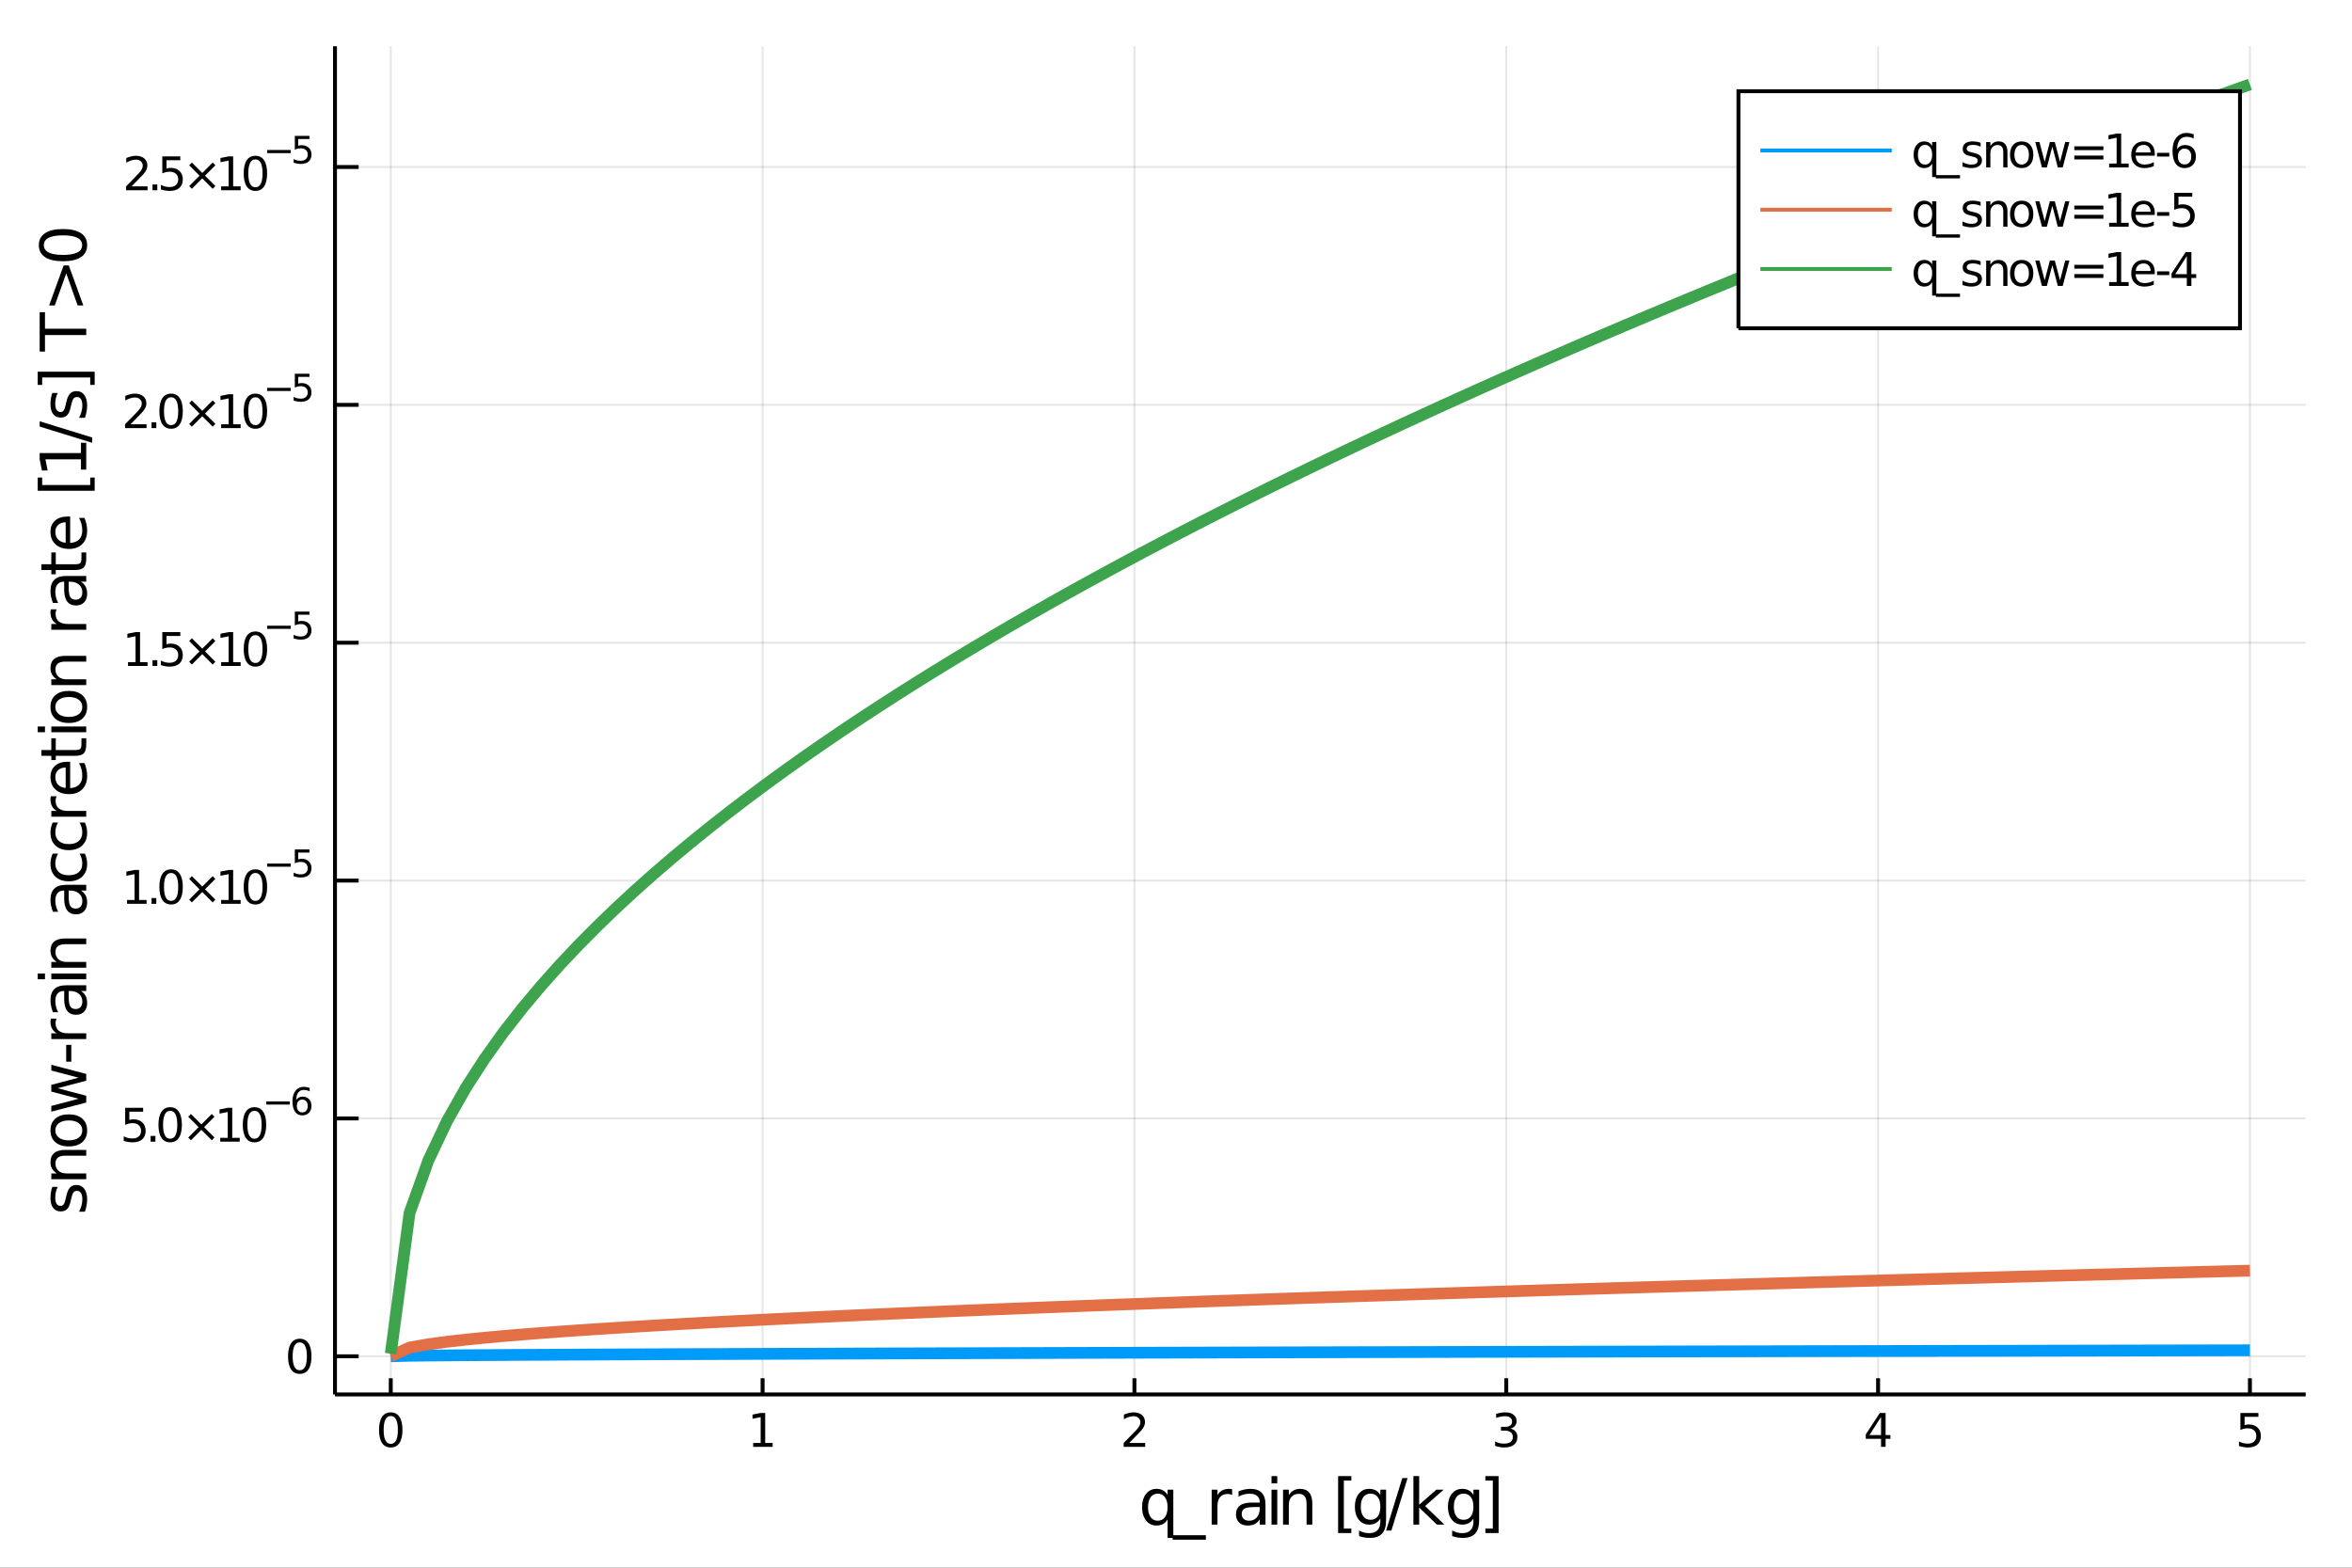 <?xml version="1.0" encoding="utf-8"?>
<svg xmlns="http://www.w3.org/2000/svg" xmlns:xlink="http://www.w3.org/1999/xlink" width="600" height="400" viewBox="0 0 2400 1600">
<rect x="0" y="0" width="2400" height="1600" fill="#333333" stroke="none"/>
<defs>
  <clipPath id="clip810">
    <rect x="0" y="0" width="2400" height="1600"/>
  </clipPath>
</defs>
<path clip-path="url(#clip810)" d="
M0 1600 L2400 1600 L2400 0 L0 0  Z
  " fill="#ffffff" fill-rule="evenodd" fill-opacity="1"/>
<defs>
  <clipPath id="clip811">
    <rect x="480" y="0" width="1681" height="1600"/>
  </clipPath>
</defs>
<path clip-path="url(#clip810)" d="
M341.822 1423.18 L2352.76 1423.18 L2352.76 47.244 L341.822 47.244  Z
  " fill="#ffffff" fill-rule="evenodd" fill-opacity="1"/>
<defs>
  <clipPath id="clip812">
    <rect x="341" y="47" width="2012" height="1377"/>
  </clipPath>
</defs>
<polyline clip-path="url(#clip812)" style="stroke:#000000; stroke-width:2; stroke-opacity:0.1; fill:none" points="
  398.731,1423.18 398.731,47.244 
  "/>
<polyline clip-path="url(#clip812)" style="stroke:#000000; stroke-width:2; stroke-opacity:0.1; fill:none" points="
  778.153,1423.18 778.153,47.244 
  "/>
<polyline clip-path="url(#clip812)" style="stroke:#000000; stroke-width:2; stroke-opacity:0.1; fill:none" points="
  1157.58,1423.18 1157.58,47.244 
  "/>
<polyline clip-path="url(#clip812)" style="stroke:#000000; stroke-width:2; stroke-opacity:0.1; fill:none" points="
  1537,1423.18 1537,47.244 
  "/>
<polyline clip-path="url(#clip812)" style="stroke:#000000; stroke-width:2; stroke-opacity:0.1; fill:none" points="
  1916.42,1423.18 1916.42,47.244 
  "/>
<polyline clip-path="url(#clip812)" style="stroke:#000000; stroke-width:2; stroke-opacity:0.1; fill:none" points="
  2295.84,1423.18 2295.84,47.244 
  "/>
<polyline clip-path="url(#clip812)" style="stroke:#000000; stroke-width:2; stroke-opacity:0.1; fill:none" points="
  341.822,1384.25 2352.76,1384.25 
  "/>
<polyline clip-path="url(#clip812)" style="stroke:#000000; stroke-width:2; stroke-opacity:0.1; fill:none" points="
  341.822,1141.49 2352.76,1141.49 
  "/>
<polyline clip-path="url(#clip812)" style="stroke:#000000; stroke-width:2; stroke-opacity:0.1; fill:none" points="
  341.822,898.726 2352.76,898.726 
  "/>
<polyline clip-path="url(#clip812)" style="stroke:#000000; stroke-width:2; stroke-opacity:0.1; fill:none" points="
  341.822,655.964 2352.76,655.964 
  "/>
<polyline clip-path="url(#clip812)" style="stroke:#000000; stroke-width:2; stroke-opacity:0.1; fill:none" points="
  341.822,413.203 2352.76,413.203 
  "/>
<polyline clip-path="url(#clip812)" style="stroke:#000000; stroke-width:2; stroke-opacity:0.1; fill:none" points="
  341.822,170.441 2352.76,170.441 
  "/>
<polyline clip-path="url(#clip810)" style="stroke:#000000; stroke-width:4; stroke-opacity:1; fill:none" points="
  341.822,1423.18 2352.76,1423.18 
  "/>
<polyline clip-path="url(#clip810)" style="stroke:#000000; stroke-width:4; stroke-opacity:1; fill:none" points="
  341.822,1423.18 341.822,47.244 
  "/>
<polyline clip-path="url(#clip810)" style="stroke:#000000; stroke-width:4; stroke-opacity:1; fill:none" points="
  398.731,1423.18 398.731,1406.67 
  "/>
<polyline clip-path="url(#clip810)" style="stroke:#000000; stroke-width:4; stroke-opacity:1; fill:none" points="
  778.153,1423.18 778.153,1406.67 
  "/>
<polyline clip-path="url(#clip810)" style="stroke:#000000; stroke-width:4; stroke-opacity:1; fill:none" points="
  1157.58,1423.18 1157.58,1406.67 
  "/>
<polyline clip-path="url(#clip810)" style="stroke:#000000; stroke-width:4; stroke-opacity:1; fill:none" points="
  1537,1423.18 1537,1406.67 
  "/>
<polyline clip-path="url(#clip810)" style="stroke:#000000; stroke-width:4; stroke-opacity:1; fill:none" points="
  1916.42,1423.18 1916.42,1406.67 
  "/>
<polyline clip-path="url(#clip810)" style="stroke:#000000; stroke-width:4; stroke-opacity:1; fill:none" points="
  2295.84,1423.18 2295.84,1406.67 
  "/>
<polyline clip-path="url(#clip810)" style="stroke:#000000; stroke-width:4; stroke-opacity:1; fill:none" points="
  341.822,1384.25 365.953,1384.25 
  "/>
<polyline clip-path="url(#clip810)" style="stroke:#000000; stroke-width:4; stroke-opacity:1; fill:none" points="
  341.822,1141.49 365.953,1141.49 
  "/>
<polyline clip-path="url(#clip810)" style="stroke:#000000; stroke-width:4; stroke-opacity:1; fill:none" points="
  341.822,898.726 365.953,898.726 
  "/>
<polyline clip-path="url(#clip810)" style="stroke:#000000; stroke-width:4; stroke-opacity:1; fill:none" points="
  341.822,655.964 365.953,655.964 
  "/>
<polyline clip-path="url(#clip810)" style="stroke:#000000; stroke-width:4; stroke-opacity:1; fill:none" points="
  341.822,413.203 365.953,413.203 
  "/>
<polyline clip-path="url(#clip810)" style="stroke:#000000; stroke-width:4; stroke-opacity:1; fill:none" points="
  341.822,170.441 365.953,170.441 
  "/>
<path clip-path="url(#clip810)" d="M 0 0 M398.731 1445.17 Q395.12 1445.17 393.291 1448.74 Q391.486 1452.28 391.486 1459.41 Q391.486 1466.51 393.291 1470.08 Q395.12 1473.62 398.731 1473.62 Q402.365 1473.62 404.171 1470.08 Q406 1466.51 406 1459.41 Q406 1452.28 404.171 1448.74 Q402.365 1445.17 398.731 1445.17 M398.731 1441.47 Q404.541 1441.47 407.597 1446.07 Q410.675 1450.66 410.675 1459.41 Q410.675 1468.13 407.597 1472.74 Q404.541 1477.32 398.731 1477.32 Q392.921 1477.32 389.842 1472.74 Q386.787 1468.13 386.787 1459.41 Q386.787 1450.66 389.842 1446.07 Q392.921 1441.47 398.731 1441.47 Z" fill="#000000" fill-rule="evenodd" fill-opacity="1" /><path clip-path="url(#clip810)" d="M 0 0 M768.535 1472.72 L776.174 1472.72 L776.174 1446.35 L767.864 1448.02 L767.864 1443.76 L776.128 1442.09 L780.804 1442.09 L780.804 1472.72 L788.443 1472.72 L788.443 1476.65 L768.535 1476.65 L768.535 1472.72 Z" fill="#000000" fill-rule="evenodd" fill-opacity="1" /><path clip-path="url(#clip810)" d="M 0 0 M1152.23 1472.72 L1168.55 1472.72 L1168.55 1476.65 L1146.6 1476.65 L1146.6 1472.72 Q1149.27 1469.96 1153.85 1465.33 Q1158.46 1460.68 1159.64 1459.34 Q1161.88 1456.81 1162.76 1455.08 Q1163.66 1453.32 1163.66 1451.63 Q1163.66 1448.87 1161.72 1447.14 Q1159.8 1445.4 1156.7 1445.4 Q1154.5 1445.4 1152.04 1446.17 Q1149.61 1446.93 1146.84 1448.48 L1146.84 1443.76 Q1149.66 1442.62 1152.11 1442.05 Q1154.57 1441.47 1156.6 1441.47 Q1161.97 1441.47 1165.17 1444.15 Q1168.36 1446.84 1168.36 1451.33 Q1168.36 1453.46 1167.55 1455.38 Q1166.77 1457.28 1164.66 1459.87 Q1164.08 1460.54 1160.98 1463.76 Q1157.88 1466.95 1152.23 1472.72 Z" fill="#000000" fill-rule="evenodd" fill-opacity="1" /><path clip-path="url(#clip810)" d="M 0 0 M1541.25 1458.02 Q1544.6 1458.74 1546.48 1461 Q1548.38 1463.27 1548.38 1466.61 Q1548.38 1471.72 1544.86 1474.52 Q1541.34 1477.32 1534.86 1477.32 Q1532.68 1477.32 1530.37 1476.88 Q1528.07 1476.47 1525.62 1475.61 L1525.62 1471.1 Q1527.57 1472.23 1529.88 1472.81 Q1532.19 1473.39 1534.72 1473.39 Q1539.12 1473.39 1541.41 1471.65 Q1543.72 1469.92 1543.72 1466.61 Q1543.72 1463.55 1541.57 1461.84 Q1539.44 1460.1 1535.62 1460.1 L1531.59 1460.1 L1531.59 1456.26 L1535.81 1456.26 Q1539.25 1456.26 1541.08 1454.89 Q1542.91 1453.5 1542.91 1450.91 Q1542.91 1448.25 1541.01 1446.84 Q1539.14 1445.4 1535.62 1445.4 Q1533.7 1445.4 1531.5 1445.82 Q1529.3 1446.24 1526.66 1447.11 L1526.66 1442.95 Q1529.32 1442.21 1531.64 1441.84 Q1533.98 1441.47 1536.04 1441.47 Q1541.36 1441.47 1544.46 1443.9 Q1547.57 1446.3 1547.57 1450.43 Q1547.57 1453.3 1545.92 1455.29 Q1544.28 1457.25 1541.25 1458.02 Z" fill="#000000" fill-rule="evenodd" fill-opacity="1" /><path clip-path="url(#clip810)" d="M 0 0 M1919.43 1446.17 L1907.62 1464.61 L1919.43 1464.61 L1919.43 1446.17 M1918.2 1442.09 L1924.08 1442.09 L1924.08 1464.61 L1929.01 1464.61 L1929.01 1468.5 L1924.08 1468.5 L1924.08 1476.65 L1919.43 1476.65 L1919.43 1468.5 L1903.83 1468.5 L1903.83 1463.99 L1918.2 1442.09 Z" fill="#000000" fill-rule="evenodd" fill-opacity="1" /><path clip-path="url(#clip810)" d="M 0 0 M2286.12 1442.09 L2304.48 1442.09 L2304.48 1446.03 L2290.4 1446.03 L2290.4 1454.5 Q2291.42 1454.15 2292.44 1453.99 Q2293.46 1453.8 2294.48 1453.8 Q2300.26 1453.8 2303.64 1456.98 Q2307.02 1460.15 2307.02 1465.56 Q2307.02 1471.14 2303.55 1474.24 Q2300.08 1477.32 2293.76 1477.32 Q2291.58 1477.32 2289.31 1476.95 Q2287.07 1476.58 2284.66 1475.84 L2284.66 1471.14 Q2286.75 1472.28 2288.97 1472.83 Q2291.19 1473.39 2293.67 1473.39 Q2297.67 1473.39 2300.01 1471.28 Q2302.35 1469.18 2302.35 1465.56 Q2302.35 1461.95 2300.01 1459.85 Q2297.67 1457.74 2293.67 1457.74 Q2291.79 1457.74 2289.92 1458.16 Q2288.06 1458.57 2286.12 1459.45 L2286.12 1442.09 Z" fill="#000000" fill-rule="evenodd" fill-opacity="1" /><path clip-path="url(#clip810)" d="M 0 0 M305.877 1370.05 Q302.266 1370.05 300.437 1373.61 Q298.632 1377.15 298.632 1384.28 Q298.632 1391.39 300.437 1394.95 Q302.266 1398.5 305.877 1398.5 Q309.511 1398.5 311.317 1394.95 Q313.146 1391.39 313.146 1384.28 Q313.146 1377.15 311.317 1373.61 Q309.511 1370.05 305.877 1370.05 M305.877 1366.34 Q311.687 1366.34 314.743 1370.95 Q317.822 1375.53 317.822 1384.28 Q317.822 1393.01 314.743 1397.62 Q311.687 1402.2 305.877 1402.2 Q300.067 1402.2 296.988 1397.62 Q293.933 1393.01 293.933 1384.28 Q293.933 1375.53 296.988 1370.95 Q300.067 1366.34 305.877 1366.34 Z" fill="#000000" fill-rule="evenodd" fill-opacity="1" /><path clip-path="url(#clip810)" d="M 0 0 M127.718 1130.65 L146.075 1130.65 L146.075 1134.59 L132.001 1134.59 L132.001 1143.06 Q133.019 1142.71 134.038 1142.55 Q135.056 1142.37 136.075 1142.37 Q141.862 1142.37 145.242 1145.54 Q148.621 1148.71 148.621 1154.13 Q148.621 1159.71 145.149 1162.81 Q141.677 1165.89 135.357 1165.89 Q133.181 1165.89 130.913 1165.52 Q128.668 1165.15 126.26 1164.4 L126.26 1159.71 Q128.343 1160.84 130.566 1161.4 Q132.788 1161.95 135.265 1161.95 Q139.269 1161.95 141.607 1159.84 Q143.945 1157.74 143.945 1154.13 Q143.945 1150.52 141.607 1148.41 Q139.269 1146.3 135.265 1146.3 Q133.39 1146.3 131.515 1146.72 Q129.663 1147.14 127.718 1148.02 L127.718 1130.65 Z" fill="#000000" fill-rule="evenodd" fill-opacity="1" /><path clip-path="url(#clip810)" d="M 0 0 M153.691 1159.34 L158.575 1159.34 L158.575 1165.21 L153.691 1165.21 L153.691 1159.34 Z" fill="#000000" fill-rule="evenodd" fill-opacity="1" /><path clip-path="url(#clip810)" d="M 0 0 M173.644 1133.73 Q170.033 1133.73 168.204 1137.3 Q166.399 1140.84 166.399 1147.97 Q166.399 1155.08 168.204 1158.64 Q170.033 1162.18 173.644 1162.18 Q177.278 1162.18 179.084 1158.64 Q180.913 1155.08 180.913 1147.97 Q180.913 1140.84 179.084 1137.3 Q177.278 1133.73 173.644 1133.73 M173.644 1130.03 Q179.454 1130.03 182.51 1134.64 Q185.589 1139.22 185.589 1147.97 Q185.589 1156.7 182.51 1161.3 Q179.454 1165.89 173.644 1165.89 Q167.834 1165.89 164.755 1161.3 Q161.7 1156.7 161.7 1147.97 Q161.7 1139.22 164.755 1134.64 Q167.834 1130.03 173.644 1130.03 Z" fill="#000000" fill-rule="evenodd" fill-opacity="1" /><path clip-path="url(#clip810)" d="M 0 0 M218.829 1139.75 L208.25 1150.38 L218.829 1160.96 L216.074 1163.76 L205.45 1153.13 L194.825 1163.76 L192.093 1160.96 L202.649 1150.38 L192.093 1139.75 L194.825 1136.95 L205.45 1147.58 L216.074 1136.95 L218.829 1139.75 Z" fill="#000000" fill-rule="evenodd" fill-opacity="1" /><path clip-path="url(#clip810)" d="M 0 0 M224.709 1161.28 L232.348 1161.28 L232.348 1134.91 L224.037 1136.58 L224.037 1132.32 L232.301 1130.65 L236.977 1130.65 L236.977 1161.28 L244.616 1161.28 L244.616 1165.21 L224.709 1165.21 L224.709 1161.28 Z" fill="#000000" fill-rule="evenodd" fill-opacity="1" /><path clip-path="url(#clip810)" d="M 0 0 M259.685 1133.73 Q256.074 1133.73 254.246 1137.3 Q252.44 1140.84 252.44 1147.97 Q252.44 1155.08 254.246 1158.64 Q256.074 1162.18 259.685 1162.18 Q263.32 1162.18 265.125 1158.64 Q266.954 1155.08 266.954 1147.97 Q266.954 1140.84 265.125 1137.3 Q263.32 1133.73 259.685 1133.73 M259.685 1130.03 Q265.496 1130.03 268.551 1134.64 Q271.63 1139.22 271.63 1147.97 Q271.63 1156.7 268.551 1161.3 Q265.496 1165.89 259.685 1165.89 Q253.875 1165.89 250.797 1161.3 Q247.741 1156.7 247.741 1147.97 Q247.741 1139.22 250.797 1134.64 Q253.875 1130.03 259.685 1130.03 Z" fill="#000000" fill-rule="evenodd" fill-opacity="1" /><path clip-path="url(#clip810)" d="M 0 0 M271.63 1124.13 L295.741 1124.13 L295.741 1127.33 L271.63 1127.33 L271.63 1124.13 Z" fill="#000000" fill-rule="evenodd" fill-opacity="1" /><path clip-path="url(#clip810)" d="M 0 0 M308.455 1122.25 Q305.898 1122.25 304.393 1124 Q302.907 1125.75 302.907 1128.8 Q302.907 1131.82 304.393 1133.59 Q305.898 1135.34 308.455 1135.34 Q311.013 1135.34 312.499 1133.59 Q314.004 1131.82 314.004 1128.8 Q314.004 1125.75 312.499 1124 Q311.013 1122.25 308.455 1122.25 M315.997 1110.34 L315.997 1113.81 Q314.568 1113.13 313.101 1112.77 Q311.653 1112.41 310.223 1112.41 Q306.462 1112.41 304.468 1114.95 Q302.493 1117.49 302.211 1122.63 Q303.321 1120.99 304.995 1120.12 Q306.669 1119.24 308.681 1119.24 Q312.913 1119.24 315.358 1121.82 Q317.822 1124.38 317.822 1128.8 Q317.822 1133.12 315.264 1135.74 Q312.706 1138.35 308.455 1138.35 Q303.584 1138.35 301.007 1134.63 Q298.431 1130.88 298.431 1123.79 Q298.431 1117.13 301.591 1113.18 Q304.75 1109.22 310.073 1109.22 Q311.502 1109.22 312.95 1109.5 Q314.417 1109.78 315.997 1110.34 Z" fill="#000000" fill-rule="evenodd" fill-opacity="1" /><path clip-path="url(#clip810)" d="M 0 0 M129.654 918.518 L137.293 918.518 L137.293 892.152 L128.983 893.819 L128.983 889.56 L137.247 887.893 L141.923 887.893 L141.923 918.518 L149.562 918.518 L149.562 922.453 L129.654 922.453 L129.654 918.518 Z" fill="#000000" fill-rule="evenodd" fill-opacity="1" /><path clip-path="url(#clip810)" d="M 0 0 M154.631 916.574 L159.515 916.574 L159.515 922.453 L154.631 922.453 L154.631 916.574 Z" fill="#000000" fill-rule="evenodd" fill-opacity="1" /><path clip-path="url(#clip810)" d="M 0 0 M174.585 890.972 Q170.973 890.972 169.145 894.537 Q167.339 898.078 167.339 905.208 Q167.339 912.314 169.145 915.879 Q170.973 919.421 174.585 919.421 Q178.219 919.421 180.024 915.879 Q181.853 912.314 181.853 905.208 Q181.853 898.078 180.024 894.537 Q178.219 890.972 174.585 890.972 M174.585 887.268 Q180.395 887.268 183.45 891.875 Q186.529 896.458 186.529 905.208 Q186.529 913.935 183.45 918.541 Q180.395 923.124 174.585 923.124 Q168.774 923.124 165.696 918.541 Q162.64 913.935 162.64 905.208 Q162.64 896.458 165.696 891.875 Q168.774 887.268 174.585 887.268 Z" fill="#000000" fill-rule="evenodd" fill-opacity="1" /><path clip-path="url(#clip810)" d="M 0 0 M219.769 896.99 L209.191 907.615 L219.769 918.194 L217.015 920.995 L206.39 910.37 L195.765 920.995 L193.034 918.194 L203.589 907.615 L193.034 896.99 L195.765 894.189 L206.39 904.814 L217.015 894.189 L219.769 896.99 Z" fill="#000000" fill-rule="evenodd" fill-opacity="1" /><path clip-path="url(#clip810)" d="M 0 0 M225.649 918.518 L233.288 918.518 L233.288 892.152 L224.978 893.819 L224.978 889.56 L233.242 887.893 L237.918 887.893 L237.918 918.518 L245.556 918.518 L245.556 922.453 L225.649 922.453 L225.649 918.518 Z" fill="#000000" fill-rule="evenodd" fill-opacity="1" /><path clip-path="url(#clip810)" d="M 0 0 M260.626 890.972 Q257.015 890.972 255.186 894.537 Q253.38 898.078 253.38 905.208 Q253.38 912.314 255.186 915.879 Q257.015 919.421 260.626 919.421 Q264.26 919.421 266.066 915.879 Q267.894 912.314 267.894 905.208 Q267.894 898.078 266.066 894.537 Q264.26 890.972 260.626 890.972 M260.626 887.268 Q266.436 887.268 269.491 891.875 Q272.57 896.458 272.57 905.208 Q272.57 913.935 269.491 918.541 Q266.436 923.124 260.626 923.124 Q254.816 923.124 251.737 918.541 Q248.681 913.935 248.681 905.208 Q248.681 896.458 251.737 891.875 Q254.816 887.268 260.626 887.268 Z" fill="#000000" fill-rule="evenodd" fill-opacity="1" /><path clip-path="url(#clip810)" d="M 0 0 M272.57 881.37 L296.682 881.37 L296.682 884.567 L272.57 884.567 L272.57 881.37 Z" fill="#000000" fill-rule="evenodd" fill-opacity="1" /><path clip-path="url(#clip810)" d="M 0 0 M300.838 866.963 L315.753 866.963 L315.753 870.16 L304.318 870.16 L304.318 877.044 Q305.145 876.762 305.973 876.63 Q306.8 876.48 307.628 876.48 Q312.33 876.48 315.076 879.056 Q317.822 881.633 317.822 886.034 Q317.822 890.567 315 893.087 Q312.179 895.588 307.045 895.588 Q305.277 895.588 303.434 895.287 Q301.609 894.986 299.653 894.384 L299.653 890.567 Q301.346 891.488 303.152 891.939 Q304.957 892.391 306.97 892.391 Q310.223 892.391 312.123 890.679 Q314.022 888.968 314.022 886.034 Q314.022 883.1 312.123 881.388 Q310.223 879.677 306.97 879.677 Q305.446 879.677 303.923 880.015 Q302.418 880.354 300.838 881.069 L300.838 866.963 Z" fill="#000000" fill-rule="evenodd" fill-opacity="1" /><path clip-path="url(#clip810)" d="M 0 0 M130.65 675.757 L138.288 675.757 L138.288 649.391 L129.978 651.058 L129.978 646.798 L138.242 645.132 L142.918 645.132 L142.918 675.757 L150.557 675.757 L150.557 679.692 L130.65 679.692 L130.65 675.757 Z" fill="#000000" fill-rule="evenodd" fill-opacity="1" /><path clip-path="url(#clip810)" d="M 0 0 M155.626 673.812 L160.511 673.812 L160.511 679.692 L155.626 679.692 L155.626 673.812 Z" fill="#000000" fill-rule="evenodd" fill-opacity="1" /><path clip-path="url(#clip810)" d="M 0 0 M165.626 645.132 L183.983 645.132 L183.983 649.067 L169.909 649.067 L169.909 657.539 Q170.927 657.192 171.946 657.03 Q172.964 656.845 173.983 656.845 Q179.77 656.845 183.149 660.016 Q186.529 663.187 186.529 668.604 Q186.529 674.182 183.057 677.284 Q179.585 680.363 173.265 680.363 Q171.089 680.363 168.821 679.993 Q166.575 679.622 164.168 678.881 L164.168 674.182 Q166.251 675.317 168.473 675.872 Q170.696 676.428 173.173 676.428 Q177.177 676.428 179.515 674.321 Q181.853 672.215 181.853 668.604 Q181.853 664.993 179.515 662.886 Q177.177 660.78 173.173 660.78 Q171.298 660.78 169.423 661.196 Q167.571 661.613 165.626 662.493 L165.626 645.132 Z" fill="#000000" fill-rule="evenodd" fill-opacity="1" /><path clip-path="url(#clip810)" d="M 0 0 M219.769 654.229 L209.191 664.854 L219.769 675.432 L217.015 678.233 L206.39 667.608 L195.765 678.233 L193.034 675.432 L203.589 664.854 L193.034 654.229 L195.765 651.428 L206.39 662.053 L217.015 651.428 L219.769 654.229 Z" fill="#000000" fill-rule="evenodd" fill-opacity="1" /><path clip-path="url(#clip810)" d="M 0 0 M225.649 675.757 L233.288 675.757 L233.288 649.391 L224.978 651.058 L224.978 646.798 L233.242 645.132 L237.918 645.132 L237.918 675.757 L245.556 675.757 L245.556 679.692 L225.649 679.692 L225.649 675.757 Z" fill="#000000" fill-rule="evenodd" fill-opacity="1" /><path clip-path="url(#clip810)" d="M 0 0 M260.626 648.21 Q257.015 648.21 255.186 651.775 Q253.38 655.317 253.38 662.446 Q253.38 669.553 255.186 673.118 Q257.015 676.659 260.626 676.659 Q264.26 676.659 266.066 673.118 Q267.894 669.553 267.894 662.446 Q267.894 655.317 266.066 651.775 Q264.26 648.21 260.626 648.21 M260.626 644.507 Q266.436 644.507 269.491 649.113 Q272.57 653.696 272.57 662.446 Q272.57 671.173 269.491 675.78 Q266.436 680.363 260.626 680.363 Q254.816 680.363 251.737 675.78 Q248.681 671.173 248.681 662.446 Q248.681 653.696 251.737 649.113 Q254.816 644.507 260.626 644.507 Z" fill="#000000" fill-rule="evenodd" fill-opacity="1" /><path clip-path="url(#clip810)" d="M 0 0 M272.57 638.608 L296.682 638.608 L296.682 641.805 L272.57 641.805 L272.57 638.608 Z" fill="#000000" fill-rule="evenodd" fill-opacity="1" /><path clip-path="url(#clip810)" d="M 0 0 M300.838 624.201 L315.753 624.201 L315.753 627.399 L304.318 627.399 L304.318 634.282 Q305.145 634 305.973 633.868 Q306.8 633.718 307.628 633.718 Q312.33 633.718 315.076 636.295 Q317.822 638.871 317.822 643.272 Q317.822 647.805 315 650.325 Q312.179 652.827 307.045 652.827 Q305.277 652.827 303.434 652.526 Q301.609 652.225 299.653 651.623 L299.653 647.805 Q301.346 648.727 303.152 649.178 Q304.957 649.629 306.97 649.629 Q310.223 649.629 312.123 647.918 Q314.022 646.206 314.022 643.272 Q314.022 640.338 312.123 638.627 Q310.223 636.915 306.97 636.915 Q305.446 636.915 303.923 637.254 Q302.418 637.592 300.838 638.307 L300.838 624.201 Z" fill="#000000" fill-rule="evenodd" fill-opacity="1" /><path clip-path="url(#clip810)" d="M 0 0 M133.242 432.995 L149.562 432.995 L149.562 436.93 L127.617 436.93 L127.617 432.995 Q130.279 430.24 134.863 425.611 Q139.469 420.958 140.65 419.615 Q142.895 417.092 143.775 415.356 Q144.677 413.597 144.677 411.907 Q144.677 409.153 142.733 407.416 Q140.812 405.68 137.71 405.68 Q135.511 405.68 133.057 406.444 Q130.626 407.208 127.849 408.759 L127.849 404.037 Q130.673 402.903 133.126 402.324 Q135.58 401.745 137.617 401.745 Q142.987 401.745 146.182 404.43 Q149.376 407.116 149.376 411.606 Q149.376 413.736 148.566 415.657 Q147.779 417.555 145.673 420.148 Q145.094 420.819 141.992 424.037 Q138.89 427.231 133.242 432.995 Z" fill="#000000" fill-rule="evenodd" fill-opacity="1" /><path clip-path="url(#clip810)" d="M 0 0 M154.631 431.051 L159.515 431.051 L159.515 436.93 L154.631 436.93 L154.631 431.051 Z" fill="#000000" fill-rule="evenodd" fill-opacity="1" /><path clip-path="url(#clip810)" d="M 0 0 M174.585 405.449 Q170.973 405.449 169.145 409.014 Q167.339 412.555 167.339 419.685 Q167.339 426.791 169.145 430.356 Q170.973 433.898 174.585 433.898 Q178.219 433.898 180.024 430.356 Q181.853 426.791 181.853 419.685 Q181.853 412.555 180.024 409.014 Q178.219 405.449 174.585 405.449 M174.585 401.745 Q180.395 401.745 183.45 406.352 Q186.529 410.935 186.529 419.685 Q186.529 428.412 183.45 433.018 Q180.395 437.601 174.585 437.601 Q168.774 437.601 165.696 433.018 Q162.64 428.412 162.64 419.685 Q162.64 410.935 165.696 406.352 Q168.774 401.745 174.585 401.745 Z" fill="#000000" fill-rule="evenodd" fill-opacity="1" /><path clip-path="url(#clip810)" d="M 0 0 M219.769 411.467 L209.191 422.092 L219.769 432.671 L217.015 435.472 L206.39 424.847 L195.765 435.472 L193.034 432.671 L203.589 422.092 L193.034 411.467 L195.765 408.666 L206.39 419.291 L217.015 408.666 L219.769 411.467 Z" fill="#000000" fill-rule="evenodd" fill-opacity="1" /><path clip-path="url(#clip810)" d="M 0 0 M225.649 432.995 L233.288 432.995 L233.288 406.629 L224.978 408.296 L224.978 404.037 L233.242 402.37 L237.918 402.37 L237.918 432.995 L245.556 432.995 L245.556 436.93 L225.649 436.93 L225.649 432.995 Z" fill="#000000" fill-rule="evenodd" fill-opacity="1" /><path clip-path="url(#clip810)" d="M 0 0 M260.626 405.449 Q257.015 405.449 255.186 409.014 Q253.38 412.555 253.38 419.685 Q253.38 426.791 255.186 430.356 Q257.015 433.898 260.626 433.898 Q264.26 433.898 266.066 430.356 Q267.894 426.791 267.894 419.685 Q267.894 412.555 266.066 409.014 Q264.26 405.449 260.626 405.449 M260.626 401.745 Q266.436 401.745 269.491 406.352 Q272.57 410.935 272.57 419.685 Q272.57 428.412 269.491 433.018 Q266.436 437.601 260.626 437.601 Q254.816 437.601 251.737 433.018 Q248.681 428.412 248.681 419.685 Q248.681 410.935 251.737 406.352 Q254.816 401.745 260.626 401.745 Z" fill="#000000" fill-rule="evenodd" fill-opacity="1" /><path clip-path="url(#clip810)" d="M 0 0 M272.57 395.847 L296.682 395.847 L296.682 399.044 L272.57 399.044 L272.57 395.847 Z" fill="#000000" fill-rule="evenodd" fill-opacity="1" /><path clip-path="url(#clip810)" d="M 0 0 M300.838 381.44 L315.753 381.44 L315.753 384.637 L304.318 384.637 L304.318 391.521 Q305.145 391.239 305.973 391.107 Q306.8 390.957 307.628 390.957 Q312.33 390.957 315.076 393.533 Q317.822 396.11 317.822 400.511 Q317.822 405.044 315 407.564 Q312.179 410.065 307.045 410.065 Q305.277 410.065 303.434 409.764 Q301.609 409.463 299.653 408.861 L299.653 405.044 Q301.346 405.965 303.152 406.416 Q304.957 406.868 306.97 406.868 Q310.223 406.868 312.123 405.156 Q314.022 403.445 314.022 400.511 Q314.022 397.577 312.123 395.865 Q310.223 394.154 306.97 394.154 Q305.446 394.154 303.923 394.492 Q302.418 394.831 300.838 395.546 L300.838 381.44 Z" fill="#000000" fill-rule="evenodd" fill-opacity="1" /><path clip-path="url(#clip810)" d="M 0 0 M134.238 190.234 L150.557 190.234 L150.557 194.169 L128.613 194.169 L128.613 190.234 Q131.275 187.479 135.858 182.849 Q140.464 178.197 141.645 176.854 Q143.89 174.331 144.77 172.595 Q145.673 170.835 145.673 169.146 Q145.673 166.391 143.728 164.655 Q141.807 162.919 138.705 162.919 Q136.506 162.919 134.052 163.683 Q131.622 164.447 128.844 165.998 L128.844 161.275 Q131.668 160.141 134.122 159.562 Q136.575 158.984 138.613 158.984 Q143.983 158.984 147.177 161.669 Q150.372 164.354 150.372 168.845 Q150.372 170.974 149.562 172.896 Q148.775 174.794 146.668 177.386 Q146.089 178.058 142.987 181.275 Q139.886 184.47 134.238 190.234 Z" fill="#000000" fill-rule="evenodd" fill-opacity="1" /><path clip-path="url(#clip810)" d="M 0 0 M155.626 188.289 L160.511 188.289 L160.511 194.169 L155.626 194.169 L155.626 188.289 Z" fill="#000000" fill-rule="evenodd" fill-opacity="1" /><path clip-path="url(#clip810)" d="M 0 0 M165.626 159.609 L183.983 159.609 L183.983 163.544 L169.909 163.544 L169.909 172.016 Q170.927 171.669 171.946 171.507 Q172.964 171.322 173.983 171.322 Q179.77 171.322 183.149 174.493 Q186.529 177.664 186.529 183.081 Q186.529 188.659 183.057 191.761 Q179.585 194.84 173.265 194.84 Q171.089 194.84 168.821 194.47 Q166.575 194.099 164.168 193.358 L164.168 188.659 Q166.251 189.794 168.473 190.349 Q170.696 190.905 173.173 190.905 Q177.177 190.905 179.515 188.798 Q181.853 186.692 181.853 183.081 Q181.853 179.47 179.515 177.363 Q177.177 175.257 173.173 175.257 Q171.298 175.257 169.423 175.673 Q167.571 176.09 165.626 176.97 L165.626 159.609 Z" fill="#000000" fill-rule="evenodd" fill-opacity="1" /><path clip-path="url(#clip810)" d="M 0 0 M219.769 168.706 L209.191 179.331 L219.769 189.909 L217.015 192.71 L206.39 182.085 L195.765 192.71 L193.034 189.909 L203.589 179.331 L193.034 168.706 L195.765 165.905 L206.39 176.53 L217.015 165.905 L219.769 168.706 Z" fill="#000000" fill-rule="evenodd" fill-opacity="1" /><path clip-path="url(#clip810)" d="M 0 0 M225.649 190.234 L233.288 190.234 L233.288 163.868 L224.978 165.535 L224.978 161.275 L233.242 159.609 L237.918 159.609 L237.918 190.234 L245.556 190.234 L245.556 194.169 L225.649 194.169 L225.649 190.234 Z" fill="#000000" fill-rule="evenodd" fill-opacity="1" /><path clip-path="url(#clip810)" d="M 0 0 M260.626 162.687 Q257.015 162.687 255.186 166.252 Q253.38 169.794 253.38 176.923 Q253.38 184.03 255.186 187.595 Q257.015 191.136 260.626 191.136 Q264.26 191.136 266.066 187.595 Q267.894 184.03 267.894 176.923 Q267.894 169.794 266.066 166.252 Q264.26 162.687 260.626 162.687 M260.626 158.984 Q266.436 158.984 269.491 163.59 Q272.57 168.173 272.57 176.923 Q272.57 185.65 269.491 190.257 Q266.436 194.84 260.626 194.84 Q254.816 194.84 251.737 190.257 Q248.681 185.65 248.681 176.923 Q248.681 168.173 251.737 163.59 Q254.816 158.984 260.626 158.984 Z" fill="#000000" fill-rule="evenodd" fill-opacity="1" /><path clip-path="url(#clip810)" d="M 0 0 M272.57 153.085 L296.682 153.085 L296.682 156.282 L272.57 156.282 L272.57 153.085 Z" fill="#000000" fill-rule="evenodd" fill-opacity="1" /><path clip-path="url(#clip810)" d="M 0 0 M300.838 138.678 L315.753 138.678 L315.753 141.876 L304.318 141.876 L304.318 148.759 Q305.145 148.477 305.973 148.345 Q306.8 148.195 307.628 148.195 Q312.33 148.195 315.076 150.772 Q317.822 153.348 317.822 157.749 Q317.822 162.282 315 164.802 Q312.179 167.304 307.045 167.304 Q305.277 167.304 303.434 167.003 Q301.609 166.702 299.653 166.1 L299.653 162.282 Q301.346 163.204 303.152 163.655 Q304.957 164.106 306.97 164.106 Q310.223 164.106 312.123 162.395 Q314.022 160.683 314.022 157.749 Q314.022 154.815 312.123 153.104 Q310.223 151.392 306.97 151.392 Q305.446 151.392 303.923 151.731 Q302.418 152.069 300.838 152.784 L300.838 138.678 Z" fill="#000000" fill-rule="evenodd" fill-opacity="1" /><path clip-path="url(#clip810)" d="M 0 0 M1171.45 1538.25 Q1171.45 1544.71 1174.09 1548.4 Q1176.77 1552.07 1181.41 1552.07 Q1186.06 1552.07 1188.73 1548.4 Q1191.41 1544.71 1191.41 1538.25 Q1191.41 1531.79 1188.73 1528.13 Q1186.06 1524.44 1181.41 1524.44 Q1176.77 1524.44 1174.09 1528.13 Q1171.45 1531.79 1171.45 1538.25 M1191.41 1550.7 Q1189.56 1553.88 1186.73 1555.44 Q1183.93 1556.97 1179.98 1556.97 Q1173.52 1556.97 1169.45 1551.81 Q1165.4 1546.65 1165.4 1538.25 Q1165.4 1529.85 1169.45 1524.69 Q1173.52 1519.54 1179.98 1519.54 Q1183.93 1519.54 1186.73 1521.1 Q1189.56 1522.62 1191.41 1525.81 L1191.41 1520.4 L1197.26 1520.4 L1197.26 1569.6 L1191.41 1569.6 L1191.41 1550.7 Z" fill="#000000" fill-rule="evenodd" fill-opacity="1" /><path clip-path="url(#clip810)" d="M 0 0 M1230.49 1566.87 L1230.49 1571.42 L1196.63 1571.42 L1196.63 1566.87 L1230.49 1566.87 Z" fill="#000000" fill-rule="evenodd" fill-opacity="1" /><path clip-path="url(#clip810)" d="M 0 0 M1257.29 1525.87 Q1256.31 1525.3 1255.13 1525.04 Q1253.98 1524.76 1252.58 1524.76 Q1247.62 1524.76 1244.94 1528 Q1242.3 1531.22 1242.3 1537.27 L1242.3 1556.04 L1236.41 1556.04 L1236.41 1520.4 L1242.3 1520.4 L1242.3 1525.93 Q1244.15 1522.69 1247.11 1521.13 Q1250.07 1519.54 1254.3 1519.54 Q1254.91 1519.54 1255.64 1519.63 Q1256.37 1519.7 1257.26 1519.85 L1257.29 1525.87 Z" fill="#000000" fill-rule="evenodd" fill-opacity="1" /><path clip-path="url(#clip810)" d="M 0 0 M1279.64 1538.12 Q1272.54 1538.12 1269.8 1539.75 Q1267.06 1541.37 1267.06 1545.29 Q1267.06 1548.4 1269.1 1550.25 Q1271.17 1552.07 1274.7 1552.07 Q1279.57 1552.07 1282.5 1548.63 Q1285.46 1545.16 1285.46 1539.43 L1285.46 1538.12 L1279.64 1538.12 M1291.32 1535.71 L1291.32 1556.04 L1285.46 1556.04 L1285.46 1550.63 Q1283.46 1553.88 1280.46 1555.44 Q1277.47 1556.97 1273.14 1556.97 Q1267.67 1556.97 1264.42 1553.91 Q1261.21 1550.82 1261.21 1545.67 Q1261.21 1539.65 1265.22 1536.6 Q1269.26 1533.54 1277.25 1533.54 L1285.46 1533.54 L1285.46 1532.97 Q1285.46 1528.93 1282.79 1526.73 Q1280.15 1524.5 1275.34 1524.5 Q1272.28 1524.5 1269.39 1525.23 Q1266.49 1525.97 1263.82 1527.43 L1263.82 1522.02 Q1267.03 1520.78 1270.06 1520.17 Q1273.08 1519.54 1275.95 1519.54 Q1283.68 1519.54 1287.5 1523.55 Q1291.32 1527.56 1291.32 1535.71 Z" fill="#000000" fill-rule="evenodd" fill-opacity="1" /><path clip-path="url(#clip810)" d="M 0 0 M1297.46 1520.4 L1303.32 1520.4 L1303.32 1556.04 L1297.46 1556.04 L1297.46 1520.4 M1297.46 1506.52 L1303.32 1506.52 L1303.32 1513.93 L1297.46 1513.93 L1297.46 1506.52 Z" fill="#000000" fill-rule="evenodd" fill-opacity="1" /><path clip-path="url(#clip810)" d="M 0 0 M1339.09 1534.53 L1339.09 1556.04 L1333.24 1556.04 L1333.24 1534.72 Q1333.24 1529.66 1331.26 1527.14 Q1329.29 1524.63 1325.34 1524.63 Q1320.6 1524.63 1317.86 1527.65 Q1315.13 1530.68 1315.13 1535.9 L1315.13 1556.04 L1309.24 1556.04 L1309.24 1520.4 L1315.13 1520.4 L1315.13 1525.93 Q1317.23 1522.72 1320.06 1521.13 Q1322.92 1519.54 1326.65 1519.54 Q1332.79 1519.54 1335.94 1523.36 Q1339.09 1527.14 1339.09 1534.53 Z" fill="#000000" fill-rule="evenodd" fill-opacity="1" /><path clip-path="url(#clip810)" d="M 0 0 M1365.42 1506.52 L1378.91 1506.52 L1378.91 1511.07 L1371.27 1511.07 L1371.27 1560.09 L1378.91 1560.09 L1378.91 1564.64 L1365.42 1564.64 L1365.42 1506.52 Z" fill="#000000" fill-rule="evenodd" fill-opacity="1" /><path clip-path="url(#clip810)" d="M 0 0 M1408.51 1537.81 Q1408.51 1531.44 1405.87 1527.94 Q1403.26 1524.44 1398.52 1524.44 Q1393.81 1524.44 1391.16 1527.94 Q1388.55 1531.44 1388.55 1537.81 Q1388.55 1544.14 1391.16 1547.64 Q1393.81 1551.14 1398.52 1551.14 Q1403.26 1551.14 1405.87 1547.64 Q1408.51 1544.14 1408.51 1537.81 M1414.37 1551.62 Q1414.37 1560.72 1410.33 1565.15 Q1406.28 1569.6 1397.94 1569.6 Q1394.86 1569.6 1392.12 1569.13 Q1389.38 1568.68 1386.8 1567.72 L1386.8 1562.03 Q1389.38 1563.43 1391.9 1564.1 Q1394.41 1564.76 1397.02 1564.76 Q1402.78 1564.76 1405.65 1561.74 Q1408.51 1558.75 1408.51 1552.67 L1408.51 1549.77 Q1406.7 1552.92 1403.86 1554.48 Q1401.03 1556.04 1397.08 1556.04 Q1390.53 1556.04 1386.52 1551.05 Q1382.51 1546.05 1382.51 1537.81 Q1382.51 1529.53 1386.52 1524.53 Q1390.53 1519.54 1397.08 1519.54 Q1401.03 1519.54 1403.86 1521.1 Q1406.7 1522.66 1408.51 1525.81 L1408.51 1520.4 L1414.37 1520.4 L1414.37 1551.62 Z" fill="#000000" fill-rule="evenodd" fill-opacity="1" /><path clip-path="url(#clip810)" d="M 0 0 M1430.92 1508.52 L1436.33 1508.52 L1419.78 1562.09 L1414.37 1562.09 L1430.92 1508.52 Z" fill="#000000" fill-rule="evenodd" fill-opacity="1" /><path clip-path="url(#clip810)" d="M 0 0 M1442.25 1506.52 L1448.14 1506.52 L1448.14 1535.77 L1465.61 1520.4 L1473.09 1520.4 L1454.18 1537.07 L1473.89 1556.04 L1466.25 1556.04 L1448.14 1538.63 L1448.14 1556.04 L1442.25 1556.04 L1442.25 1506.52 Z" fill="#000000" fill-rule="evenodd" fill-opacity="1" /><path clip-path="url(#clip810)" d="M 0 0 M1503.49 1537.81 Q1503.49 1531.44 1500.85 1527.94 Q1498.24 1524.44 1493.49 1524.44 Q1488.78 1524.44 1486.14 1527.94 Q1483.53 1531.44 1483.53 1537.81 Q1483.53 1544.14 1486.14 1547.64 Q1488.78 1551.14 1493.49 1551.14 Q1498.24 1551.14 1500.85 1547.64 Q1503.49 1544.14 1503.49 1537.81 M1509.34 1551.62 Q1509.34 1560.72 1505.3 1565.15 Q1501.26 1569.6 1492.92 1569.6 Q1489.83 1569.6 1487.1 1569.13 Q1484.36 1568.68 1481.78 1567.72 L1481.78 1562.03 Q1484.36 1563.43 1486.87 1564.1 Q1489.39 1564.76 1492 1564.76 Q1497.76 1564.76 1500.62 1561.74 Q1503.49 1558.75 1503.49 1552.67 L1503.49 1549.77 Q1501.67 1552.92 1498.84 1554.48 Q1496.01 1556.04 1492.06 1556.04 Q1485.5 1556.04 1481.49 1551.05 Q1477.48 1546.05 1477.48 1537.81 Q1477.48 1529.53 1481.49 1524.53 Q1485.5 1519.54 1492.06 1519.54 Q1496.01 1519.54 1498.84 1521.1 Q1501.67 1522.66 1503.49 1525.81 L1503.49 1520.4 L1509.34 1520.4 L1509.34 1551.62 Z" fill="#000000" fill-rule="evenodd" fill-opacity="1" /><path clip-path="url(#clip810)" d="M 0 0 M1529.17 1506.52 L1529.17 1564.64 L1515.68 1564.64 L1515.68 1560.09 L1523.28 1560.09 L1523.28 1511.07 L1515.68 1511.07 L1515.68 1506.52 L1529.17 1506.52 Z" fill="#000000" fill-rule="evenodd" fill-opacity="1" /><path clip-path="url(#clip810)" d="M 0 0 M53.407 1211.32 L58.945 1211.32 Q57.672 1213.8 57.035 1216.48 Q56.398 1219.15 56.398 1222.01 Q56.398 1226.37 57.735 1228.57 Q59.072 1230.73 61.746 1230.73 Q63.783 1230.73 64.96 1229.17 Q66.106 1227.62 67.156 1222.9 L67.602 1220.9 Q68.939 1214.66 71.39 1212.05 Q73.809 1209.41 78.169 1209.41 Q83.134 1209.41 86.031 1213.36 Q88.927 1217.27 88.927 1224.15 Q88.927 1227.01 88.354 1230.13 Q87.813 1233.22 86.699 1236.65 L80.652 1236.65 Q82.339 1233.41 83.198 1230.26 Q84.026 1227.11 84.026 1224.02 Q84.026 1219.88 82.625 1217.65 Q81.193 1215.42 78.615 1215.42 Q76.228 1215.42 74.954 1217.05 Q73.681 1218.64 72.504 1224.08 L72.026 1226.12 Q70.88 1231.56 68.525 1233.98 Q66.138 1236.4 62 1236.4 Q56.971 1236.4 54.234 1232.84 Q51.497 1229.27 51.497 1222.71 Q51.497 1219.47 51.974 1216.6 Q52.452 1213.74 53.407 1211.32 Z" fill="#000000" fill-rule="evenodd" fill-opacity="1" /><path clip-path="url(#clip810)" d="M 0 0 M66.488 1173.63 L88.004 1173.63 L88.004 1179.49 L66.679 1179.49 Q61.618 1179.49 59.104 1181.46 Q56.589 1183.44 56.589 1187.38 Q56.589 1192.13 59.613 1194.86 Q62.637 1197.6 67.857 1197.6 L88.004 1197.6 L88.004 1203.49 L52.356 1203.49 L52.356 1197.6 L57.894 1197.6 Q54.68 1195.5 53.088 1192.67 Q51.497 1189.8 51.497 1186.08 Q51.497 1179.94 55.316 1176.79 Q59.104 1173.63 66.488 1173.63 Z" fill="#000000" fill-rule="evenodd" fill-opacity="1" /><path clip-path="url(#clip810)" d="M 0 0 M56.462 1153.68 Q56.462 1158.39 60.154 1161.13 Q63.815 1163.86 70.212 1163.86 Q76.609 1163.86 80.302 1161.16 Q83.962 1158.42 83.962 1153.68 Q83.962 1149 80.27 1146.26 Q76.578 1143.52 70.212 1143.52 Q63.878 1143.52 60.186 1146.26 Q56.462 1149 56.462 1153.68 M51.497 1153.68 Q51.497 1146.04 56.462 1141.68 Q61.427 1137.32 70.212 1137.32 Q78.965 1137.32 83.962 1141.68 Q88.927 1146.04 88.927 1153.68 Q88.927 1161.35 83.962 1165.71 Q78.965 1170.04 70.212 1170.04 Q61.427 1170.04 56.462 1165.71 Q51.497 1161.35 51.497 1153.68 Z" fill="#000000" fill-rule="evenodd" fill-opacity="1" /><path clip-path="url(#clip810)" d="M 0 0 M52.356 1134.58 L52.356 1128.72 L80.174 1121.4 L52.356 1114.11 L52.356 1107.21 L80.174 1099.89 L52.356 1092.6 L52.356 1086.74 L88.004 1096.07 L88.004 1102.97 L58.786 1110.65 L88.004 1118.35 L88.004 1125.25 L52.356 1134.58 Z" fill="#000000" fill-rule="evenodd" fill-opacity="1" /><path clip-path="url(#clip810)" d="M 0 0 M67.538 1083.56 L67.538 1066.4 L72.758 1066.4 L72.758 1083.56 L67.538 1083.56 Z" fill="#000000" fill-rule="evenodd" fill-opacity="1" /><path clip-path="url(#clip810)" d="M 0 0 M57.831 1039.6 Q57.258 1040.59 57.003 1041.77 Q56.717 1042.91 56.717 1044.31 Q56.717 1049.28 59.963 1051.95 Q63.178 1054.6 69.225 1054.6 L88.004 1054.6 L88.004 1060.48 L52.356 1060.48 L52.356 1054.6 L57.894 1054.6 Q54.648 1052.75 53.088 1049.79 Q51.497 1046.83 51.497 1042.6 Q51.497 1041.99 51.592 1041.26 Q51.656 1040.53 51.815 1039.64 L57.831 1039.6 Z" fill="#000000" fill-rule="evenodd" fill-opacity="1" /><path clip-path="url(#clip810)" d="M 0 0 M70.085 1017.26 Q70.085 1024.36 71.708 1027.1 Q73.331 1029.83 77.246 1029.83 Q80.365 1029.83 82.211 1027.8 Q84.026 1025.73 84.026 1022.19 Q84.026 1017.32 80.588 1014.4 Q77.119 1011.44 71.39 1011.44 L70.085 1011.44 L70.085 1017.26 M67.666 1005.58 L88.004 1005.58 L88.004 1011.44 L82.593 1011.44 Q85.84 1013.44 87.399 1016.43 Q88.927 1019.42 88.927 1023.75 Q88.927 1029.23 85.872 1032.47 Q82.784 1035.69 77.628 1035.69 Q71.612 1035.69 68.557 1031.68 Q65.501 1027.64 65.501 1019.65 L65.501 1011.44 L64.928 1011.44 Q60.886 1011.44 58.69 1014.11 Q56.462 1016.75 56.462 1021.56 Q56.462 1024.61 57.194 1027.51 Q57.926 1030.41 59.39 1033.08 L53.98 1033.08 Q52.738 1029.86 52.133 1026.84 Q51.497 1023.82 51.497 1020.95 Q51.497 1013.22 55.507 1009.4 Q59.518 1005.58 67.666 1005.58 Z" fill="#000000" fill-rule="evenodd" fill-opacity="1" /><path clip-path="url(#clip810)" d="M 0 0 M52.356 999.437 L52.356 993.58 L88.004 993.58 L88.004 999.437 L52.356 999.437 M38.479 999.437 L38.479 993.58 L45.895 993.58 L45.895 999.437 L38.479 999.437 Z" fill="#000000" fill-rule="evenodd" fill-opacity="1" /><path clip-path="url(#clip810)" d="M 0 0 M66.488 957.805 L88.004 957.805 L88.004 963.661 L66.679 963.661 Q61.618 963.661 59.104 965.635 Q56.589 967.608 56.589 971.555 Q56.589 976.297 59.613 979.034 Q62.637 981.772 67.857 981.772 L88.004 981.772 L88.004 987.66 L52.356 987.66 L52.356 981.772 L57.894 981.772 Q54.68 979.671 53.088 976.838 Q51.497 973.974 51.497 970.25 Q51.497 964.107 55.316 960.956 Q59.104 957.805 66.488 957.805 Z" fill="#000000" fill-rule="evenodd" fill-opacity="1" /><path clip-path="url(#clip810)" d="M 0 0 M70.085 914.741 Q70.085 921.839 71.708 924.576 Q73.331 927.313 77.246 927.313 Q80.365 927.313 82.211 925.276 Q84.026 923.207 84.026 919.674 Q84.026 914.804 80.588 911.876 Q77.119 908.916 71.39 908.916 L70.085 908.916 L70.085 914.741 M67.666 903.06 L88.004 903.06 L88.004 908.916 L82.593 908.916 Q85.84 910.921 87.399 913.913 Q88.927 916.905 88.927 921.234 Q88.927 926.708 85.872 929.955 Q82.784 933.17 77.628 933.17 Q71.612 933.17 68.557 929.159 Q65.501 925.117 65.501 917.128 L65.501 908.916 L64.928 908.916 Q60.886 908.916 58.69 911.59 Q56.462 914.232 56.462 919.038 Q56.462 922.093 57.194 924.99 Q57.926 927.886 59.39 930.56 L53.98 930.56 Q52.738 927.345 52.133 924.321 Q51.497 921.297 51.497 918.433 Q51.497 910.699 55.507 906.879 Q59.518 903.06 67.666 903.06 Z" fill="#000000" fill-rule="evenodd" fill-opacity="1" /><path clip-path="url(#clip810)" d="M 0 0 M53.725 871.263 L59.199 871.263 Q57.831 873.746 57.162 876.26 Q56.462 878.743 56.462 881.289 Q56.462 886.986 60.09 890.137 Q63.687 893.288 70.212 893.288 Q76.737 893.288 80.365 890.137 Q83.962 886.986 83.962 881.289 Q83.962 878.743 83.293 876.26 Q82.593 873.746 81.225 871.263 L86.635 871.263 Q87.781 873.714 88.354 876.356 Q88.927 878.966 88.927 881.926 Q88.927 889.978 83.866 894.721 Q78.806 899.463 70.212 899.463 Q61.491 899.463 56.494 894.689 Q51.497 889.883 51.497 881.544 Q51.497 878.838 52.07 876.26 Q52.611 873.682 53.725 871.263 Z" fill="#000000" fill-rule="evenodd" fill-opacity="1" /><path clip-path="url(#clip810)" d="M 0 0 M53.725 839.466 L59.199 839.466 Q57.831 841.949 57.162 844.463 Q56.462 846.946 56.462 849.492 Q56.462 855.19 60.09 858.341 Q63.687 861.492 70.212 861.492 Q76.737 861.492 80.365 858.341 Q83.962 855.19 83.962 849.492 Q83.962 846.946 83.293 844.463 Q82.593 841.949 81.225 839.466 L86.635 839.466 Q87.781 841.917 88.354 844.559 Q88.927 847.169 88.927 850.129 Q88.927 858.182 83.866 862.924 Q78.806 867.666 70.212 867.666 Q61.491 867.666 56.494 862.892 Q51.497 858.086 51.497 849.747 Q51.497 847.042 52.07 844.463 Q52.611 841.885 53.725 839.466 Z" fill="#000000" fill-rule="evenodd" fill-opacity="1" /><path clip-path="url(#clip810)" d="M 0 0 M57.831 812.667 Q57.258 813.653 57.003 814.831 Q56.717 815.977 56.717 817.377 Q56.717 822.343 59.963 825.016 Q63.178 827.658 69.225 827.658 L88.004 827.658 L88.004 833.546 L52.356 833.546 L52.356 827.658 L57.894 827.658 Q54.648 825.812 53.088 822.852 Q51.497 819.892 51.497 815.659 Q51.497 815.054 51.592 814.322 Q51.656 813.59 51.815 812.699 L57.831 812.667 Z" fill="#000000" fill-rule="evenodd" fill-opacity="1" /><path clip-path="url(#clip810)" d="M 0 0 M68.716 777.464 L71.581 777.464 L71.581 804.391 Q77.628 804.009 80.811 800.763 Q83.962 797.484 83.962 791.66 Q83.962 788.286 83.134 785.135 Q82.307 781.952 80.652 778.833 L86.19 778.833 Q87.527 781.984 88.227 785.294 Q88.927 788.604 88.927 792.01 Q88.927 800.54 83.962 805.537 Q78.997 810.502 70.53 810.502 Q61.777 810.502 56.653 805.792 Q51.497 801.049 51.497 793.028 Q51.497 785.835 56.144 781.666 Q60.759 777.464 68.716 777.464 M66.997 783.321 Q62.191 783.384 59.327 786.026 Q56.462 788.636 56.462 792.965 Q56.462 797.866 59.231 800.826 Q62 803.755 67.029 804.2 L66.997 783.321 Z" fill="#000000" fill-rule="evenodd" fill-opacity="1" /><path clip-path="url(#clip810)" d="M 0 0 M42.235 765.529 L52.356 765.529 L52.356 753.466 L56.908 753.466 L56.908 765.529 L76.259 765.529 Q80.62 765.529 81.861 764.351 Q83.103 763.142 83.103 759.481 L83.103 753.466 L88.004 753.466 L88.004 759.481 Q88.004 766.261 85.49 768.839 Q82.943 771.417 76.259 771.417 L56.908 771.417 L56.908 775.714 L52.356 775.714 L52.356 771.417 L42.235 771.417 L42.235 765.529 Z" fill="#000000" fill-rule="evenodd" fill-opacity="1" /><path clip-path="url(#clip810)" d="M 0 0 M52.356 747.323 L52.356 741.466 L88.004 741.466 L88.004 747.323 L52.356 747.323 M38.479 747.323 L38.479 741.466 L45.895 741.466 L45.895 747.323 L38.479 747.323 Z" fill="#000000" fill-rule="evenodd" fill-opacity="1" /><path clip-path="url(#clip810)" d="M 0 0 M56.462 721.51 Q56.462 726.22 60.154 728.958 Q63.815 731.695 70.212 731.695 Q76.609 731.695 80.302 728.989 Q83.962 726.252 83.962 721.51 Q83.962 716.831 80.27 714.094 Q76.578 711.356 70.212 711.356 Q63.878 711.356 60.186 714.094 Q56.462 716.831 56.462 721.51 M51.497 721.51 Q51.497 713.871 56.462 709.51 Q61.427 705.15 70.212 705.15 Q78.965 705.15 83.962 709.51 Q88.927 713.871 88.927 721.51 Q88.927 729.18 83.962 733.541 Q78.965 737.87 70.212 737.87 Q61.427 737.87 56.462 733.541 Q51.497 729.18 51.497 721.51 Z" fill="#000000" fill-rule="evenodd" fill-opacity="1" /><path clip-path="url(#clip810)" d="M 0 0 M66.488 669.375 L88.004 669.375 L88.004 675.231 L66.679 675.231 Q61.618 675.231 59.104 677.204 Q56.589 679.178 56.589 683.125 Q56.589 687.867 59.613 690.604 Q62.637 693.342 67.857 693.342 L88.004 693.342 L88.004 699.23 L52.356 699.23 L52.356 693.342 L57.894 693.342 Q54.68 691.241 53.088 688.408 Q51.497 685.544 51.497 681.82 Q51.497 675.677 55.316 672.526 Q59.104 669.375 66.488 669.375 Z" fill="#000000" fill-rule="evenodd" fill-opacity="1" /><path clip-path="url(#clip810)" d="M 0 0 M57.831 621.855 Q57.258 622.841 57.003 624.019 Q56.717 625.165 56.717 626.565 Q56.717 631.531 59.963 634.204 Q63.178 636.846 69.225 636.846 L88.004 636.846 L88.004 642.734 L52.356 642.734 L52.356 636.846 L57.894 636.846 Q54.648 635 53.088 632.04 Q51.497 629.08 51.497 624.847 Q51.497 624.242 51.592 623.51 Q51.656 622.778 51.815 621.886 L57.831 621.855 Z" fill="#000000" fill-rule="evenodd" fill-opacity="1" /><path clip-path="url(#clip810)" d="M 0 0 M70.085 599.511 Q70.085 606.609 71.708 609.346 Q73.331 612.083 77.246 612.083 Q80.365 612.083 82.211 610.046 Q84.026 607.977 84.026 604.444 Q84.026 599.575 80.588 596.646 Q77.119 593.686 71.39 593.686 L70.085 593.686 L70.085 599.511 M67.666 587.83 L88.004 587.83 L88.004 593.686 L82.593 593.686 Q85.84 595.692 87.399 598.683 Q88.927 601.675 88.927 606.004 Q88.927 611.479 85.872 614.725 Q82.784 617.94 77.628 617.94 Q71.612 617.94 68.557 613.929 Q65.501 609.887 65.501 601.898 L65.501 593.686 L64.928 593.686 Q60.886 593.686 58.69 596.36 Q56.462 599.002 56.462 603.808 Q56.462 606.863 57.194 609.76 Q57.926 612.656 59.39 615.33 L53.98 615.33 Q52.738 612.115 52.133 609.091 Q51.497 606.068 51.497 603.203 Q51.497 595.469 55.507 591.649 Q59.518 587.83 67.666 587.83 Z" fill="#000000" fill-rule="evenodd" fill-opacity="1" /><path clip-path="url(#clip810)" d="M 0 0 M42.235 575.894 L52.356 575.894 L52.356 563.831 L56.908 563.831 L56.908 575.894 L76.259 575.894 Q80.62 575.894 81.861 574.717 Q83.103 573.507 83.103 569.847 L83.103 563.831 L88.004 563.831 L88.004 569.847 Q88.004 576.626 85.49 579.204 Q82.943 581.783 76.259 581.783 L56.908 581.783 L56.908 586.079 L52.356 586.079 L52.356 581.783 L42.235 581.783 L42.235 575.894 Z" fill="#000000" fill-rule="evenodd" fill-opacity="1" /><path clip-path="url(#clip810)" d="M 0 0 M68.716 527.197 L71.581 527.197 L71.581 554.124 Q77.628 553.742 80.811 550.495 Q83.962 547.217 83.962 541.392 Q83.962 538.018 83.134 534.867 Q82.307 531.684 80.652 528.565 L86.19 528.565 Q87.527 531.716 88.227 535.026 Q88.927 538.337 88.927 541.742 Q88.927 550.272 83.962 555.269 Q78.997 560.235 70.53 560.235 Q61.777 560.235 56.653 555.524 Q51.497 550.782 51.497 542.761 Q51.497 535.567 56.144 531.398 Q60.759 527.197 68.716 527.197 M66.997 533.053 Q62.191 533.117 59.327 535.758 Q56.462 538.368 56.462 542.697 Q56.462 547.599 59.231 550.559 Q62 553.487 67.029 553.933 L66.997 533.053 Z" fill="#000000" fill-rule="evenodd" fill-opacity="1" /><path clip-path="url(#clip810)" d="M 0 0 M38.479 500.874 L38.479 487.379 L43.03 487.379 L43.03 495.018 L92.046 495.018 L92.046 487.379 L96.598 487.379 L96.598 500.874 L38.479 500.874 Z" fill="#000000" fill-rule="evenodd" fill-opacity="1" /><path clip-path="url(#clip810)" d="M 0 0 M82.593 479.295 L82.593 468.791 L46.341 468.791 L48.632 480.218 L42.776 480.218 L40.484 468.855 L40.484 462.426 L82.593 462.426 L82.593 451.922 L88.004 451.922 L88.004 479.295 L82.593 479.295 Z" fill="#000000" fill-rule="evenodd" fill-opacity="1" /><path clip-path="url(#clip810)" d="M 0 0 M40.484 435.371 L40.484 429.96 L94.052 446.511 L94.052 451.922 L40.484 435.371 Z" fill="#000000" fill-rule="evenodd" fill-opacity="1" /><path clip-path="url(#clip810)" d="M 0 0 M53.407 401.092 L58.945 401.092 Q57.672 403.575 57.035 406.248 Q56.398 408.922 56.398 411.786 Q56.398 416.147 57.735 418.343 Q59.072 420.507 61.746 420.507 Q63.783 420.507 64.96 418.948 Q66.106 417.388 67.156 412.678 L67.602 410.672 Q68.939 404.434 71.39 401.824 Q73.809 399.182 78.169 399.182 Q83.134 399.182 86.031 403.129 Q88.927 407.044 88.927 413.919 Q88.927 416.783 88.354 419.903 Q87.813 422.99 86.699 426.427 L80.652 426.427 Q82.339 423.181 83.198 420.03 Q84.026 416.879 84.026 413.792 Q84.026 409.654 82.625 407.426 Q81.193 405.198 78.615 405.198 Q76.228 405.198 74.954 406.821 Q73.681 408.413 72.504 413.855 L72.026 415.892 Q70.88 421.335 68.525 423.754 Q66.138 426.173 62 426.173 Q56.971 426.173 54.234 422.608 Q51.497 419.043 51.497 412.487 Q51.497 409.24 51.974 406.375 Q52.452 403.511 53.407 401.092 Z" fill="#000000" fill-rule="evenodd" fill-opacity="1" /><path clip-path="url(#clip810)" d="M 0 0 M38.479 379.353 L96.598 379.353 L96.598 392.848 L92.046 392.848 L92.046 385.241 L43.03 385.241 L43.03 392.848 L38.479 392.848 L38.479 379.353 Z" fill="#000000" fill-rule="evenodd" fill-opacity="1" /><path clip-path="url(#clip810)" d="M 0 0 M40.484 358.824 L40.484 318.624 L45.895 318.624 L45.895 335.493 L88.004 335.493 L88.004 341.955 L45.895 341.955 L45.895 358.824 L40.484 358.824 Z" fill="#000000" fill-rule="evenodd" fill-opacity="1" /><path clip-path="url(#clip810)" d="M 0 0 M55.921 311.717 L50.128 311.717 L64.928 270.913 L70.212 270.913 L85.012 311.717 L79.219 311.717 L67.602 278.934 L55.921 311.717 Z" fill="#000000" fill-rule="evenodd" fill-opacity="1" /><path clip-path="url(#clip810)" d="M 0 0 M44.717 250.193 Q44.717 255.158 49.619 257.673 Q54.489 260.155 64.292 260.155 Q74.063 260.155 78.965 257.673 Q83.835 255.158 83.835 250.193 Q83.835 245.196 78.965 242.713 Q74.063 240.199 64.292 240.199 Q54.489 240.199 49.619 242.713 Q44.717 245.196 44.717 250.193 M39.625 250.193 Q39.625 242.204 45.959 238.003 Q52.261 233.769 64.292 233.769 Q76.291 233.769 82.625 238.003 Q88.927 242.204 88.927 250.193 Q88.927 258.182 82.625 262.415 Q76.291 266.616 64.292 266.616 Q52.261 266.616 45.959 262.415 Q39.625 258.182 39.625 250.193 Z" fill="#000000" fill-rule="evenodd" fill-opacity="1" /><polyline clip-path="url(#clip812)" style="stroke:#009af9; stroke-width:12; stroke-opacity:1; fill:none" points="
  398.735,1384.24 417.898,1383.7 437.06,1383.48 456.223,1383.31 475.386,1383.17 494.548,1383.04 513.711,1382.92 532.874,1382.81 552.037,1382.71 571.199,1382.62 
  590.362,1382.52 609.525,1382.44 628.687,1382.35 647.85,1382.27 667.013,1382.19 686.175,1382.11 705.338,1382.04 724.501,1381.97 743.664,1381.9 762.826,1381.83 
  781.989,1381.76 801.152,1381.69 820.314,1381.63 839.477,1381.56 858.64,1381.5 877.802,1381.44 896.965,1381.38 916.128,1381.32 935.291,1381.26 954.453,1381.2 
  973.616,1381.14 992.779,1381.09 1011.94,1381.03 1031.1,1380.98 1050.27,1380.92 1069.43,1380.87 1088.59,1380.81 1107.75,1380.76 1126.92,1380.71 1146.08,1380.66 
  1165.24,1380.6 1184.41,1380.55 1203.57,1380.5 1222.73,1380.45 1241.89,1380.4 1261.06,1380.36 1280.22,1380.31 1299.38,1380.26 1318.54,1380.21 1337.71,1380.16 
  1356.87,1380.12 1376.03,1380.07 1395.2,1380.02 1414.36,1379.98 1433.52,1379.93 1452.68,1379.89 1471.85,1379.84 1491.01,1379.8 1510.17,1379.75 1529.33,1379.71 
  1548.5,1379.66 1567.66,1379.62 1586.82,1379.58 1605.99,1379.53 1625.15,1379.49 1644.31,1379.45 1663.47,1379.4 1682.64,1379.36 1701.8,1379.32 1720.96,1379.28 
  1740.12,1379.24 1759.29,1379.2 1778.45,1379.15 1797.61,1379.11 1816.78,1379.07 1835.94,1379.03 1855.1,1378.99 1874.26,1378.95 1893.43,1378.91 1912.59,1378.87 
  1931.75,1378.83 1950.91,1378.79 1970.08,1378.75 1989.24,1378.71 2008.4,1378.68 2027.56,1378.64 2046.73,1378.6 2065.89,1378.56 2085.05,1378.52 2104.22,1378.48 
  2123.38,1378.44 2142.54,1378.41 2161.7,1378.37 2180.87,1378.33 2200.03,1378.29 2219.19,1378.26 2238.35,1378.22 2257.52,1378.18 2276.68,1378.15 2295.84,1378.11 
  
  "/>
<polyline clip-path="url(#clip812)" style="stroke:#e26f46; stroke-width:12; stroke-opacity:1; fill:none" points="
  398.735,1384.08 417.898,1375.35 437.06,1371.98 456.223,1369.4 475.386,1367.23 494.548,1365.32 513.711,1363.58 532.874,1361.98 552.037,1360.48 571.199,1359.07 
  590.362,1357.73 609.525,1356.45 628.687,1355.23 647.85,1354.05 667.013,1352.91 686.175,1351.81 705.338,1350.74 724.501,1349.7 743.664,1348.69 762.826,1347.7 
  781.989,1346.74 801.152,1345.8 820.314,1344.88 839.477,1343.97 858.64,1343.09 877.802,1342.22 896.965,1341.36 916.128,1340.52 935.291,1339.69 954.453,1338.88 
  973.616,1338.07 992.779,1337.28 1011.94,1336.5 1031.1,1335.73 1050.27,1334.97 1069.43,1334.22 1088.59,1333.48 1107.75,1332.75 1126.92,1332.02 1146.08,1331.3 
  1165.24,1330.6 1184.41,1329.89 1203.57,1329.2 1222.73,1328.51 1241.89,1327.83 1261.06,1327.16 1280.22,1326.49 1299.38,1325.83 1318.54,1325.17 1337.71,1324.52 
  1356.87,1323.88 1376.03,1323.24 1395.2,1322.61 1414.36,1321.98 1433.52,1321.35 1452.68,1320.73 1471.85,1320.12 1491.01,1319.51 1510.17,1318.9 1529.33,1318.3 
  1548.5,1317.7 1567.66,1317.11 1586.82,1316.52 1605.99,1315.93 1625.15,1315.35 1644.31,1314.77 1663.47,1314.2 1682.64,1313.63 1701.8,1313.06 1720.96,1312.5 
  1740.12,1311.94 1759.29,1311.38 1778.45,1310.82 1797.61,1310.27 1816.78,1309.72 1835.94,1309.18 1855.1,1308.64 1874.26,1308.1 1893.43,1307.56 1912.59,1307.03 
  1931.75,1306.49 1950.91,1305.97 1970.08,1305.44 1989.24,1304.92 2008.4,1304.39 2027.56,1303.88 2046.73,1303.36 2065.89,1302.85 2085.05,1302.33 2104.22,1301.82 
  2123.38,1301.32 2142.54,1300.81 2161.7,1300.31 2180.87,1299.81 2200.03,1299.31 2219.19,1298.82 2238.35,1298.32 2257.52,1297.83 2276.68,1297.34 2295.84,1296.85 
  
  "/>
<polyline clip-path="url(#clip812)" style="stroke:#3da44d; stroke-width:12; stroke-opacity:1; fill:none" points="
  398.735,1381.59 417.898,1238.06 437.06,1184.48 456.223,1144.02 475.386,1110.18 494.548,1080.5 513.711,1053.73 532.874,1029.15 552.037,1006.29 571.199,984.83 
  590.362,964.529 609.525,945.216 628.687,926.754 647.85,909.036 667.013,891.975 686.175,875.501 705.338,859.554 724.501,844.085 743.664,829.05 762.826,814.413 
  781.989,800.142 801.152,786.21 820.314,772.592 839.477,759.266 858.64,746.213 877.802,733.416 896.965,720.86 916.128,708.53 935.291,696.413 954.453,684.498 
  973.616,672.775 992.779,661.233 1011.94,649.865 1031.1,638.661 1050.27,627.614 1069.43,616.717 1088.59,605.963 1107.75,595.348 1126.92,584.864 1146.08,574.507 
  1165.24,564.271 1184.41,554.153 1203.57,544.147 1222.73,534.25 1241.89,524.458 1261.06,514.767 1280.22,505.174 1299.38,495.676 1318.54,486.269 1337.71,476.951 
  1356.87,467.718 1376.03,458.57 1395.2,449.502 1414.36,440.512 1433.52,431.599 1452.68,422.76 1471.85,413.993 1491.01,405.297 1510.17,396.668 1529.33,388.106 
  1548.5,379.609 1567.66,371.175 1586.82,362.803 1605.99,354.491 1625.15,346.237 1644.31,338.041 1663.47,329.9 1682.64,321.815 1701.8,313.783 1720.96,305.803 
  1740.12,297.874 1759.29,289.995 1778.45,282.165 1797.61,274.383 1816.78,266.648 1835.94,258.959 1855.1,251.314 1874.26,243.715 1893.43,236.158 1912.59,228.644 
  1931.75,221.171 1950.91,213.739 1970.08,206.348 1989.24,198.995 2008.4,191.682 2027.56,184.406 2046.73,177.167 2065.89,169.966 2085.05,162.8 2104.22,155.669 
  2123.38,148.574 2142.54,141.512 2161.7,134.484 2180.87,127.489 2200.03,120.527 2219.19,113.597 2238.35,106.698 2257.52,99.83 2276.68,92.993 2295.84,86.186 
  
  "/>
<path clip-path="url(#clip810)" d="
M1773.93 335.029 L2285.72 335.029 L2285.72 93.109 L1773.93 93.109  Z
  " fill="#ffffff" fill-rule="evenodd" fill-opacity="1"/>
<polyline clip-path="url(#clip810)" style="stroke:#000000; stroke-width:4; stroke-opacity:1; fill:none" points="
  1773.93,335.029 2285.72,335.029 2285.72,93.109 1773.93,93.109 1773.93,335.029 
  "/>
<polyline clip-path="url(#clip810)" style="stroke:#009af9; stroke-width:4; stroke-opacity:1; fill:none" points="
  1796.28,153.589 1930.34,153.589 
  "/>
<path clip-path="url(#clip810)" d="M 0 0 M1957.08 157.929 Q1957.08 162.628 1959 165.313 Q1960.95 167.975 1964.33 167.975 Q1967.71 167.975 1969.65 165.313 Q1971.59 162.628 1971.59 157.929 Q1971.59 153.23 1969.65 150.568 Q1967.71 147.883 1964.33 147.883 Q1960.95 147.883 1959 150.568 Q1957.08 153.23 1957.08 157.929 M1971.59 166.98 Q1970.25 169.295 1968.19 170.429 Q1966.15 171.54 1963.28 171.54 Q1958.59 171.54 1955.62 167.79 Q1952.68 164.04 1952.68 157.929 Q1952.68 151.818 1955.62 148.068 Q1958.59 144.318 1963.28 144.318 Q1966.15 144.318 1968.19 145.452 Q1970.25 146.563 1971.59 148.878 L1971.59 144.943 L1975.85 144.943 L1975.85 180.73 L1971.59 180.73 L1971.59 166.98 Z" fill="#000000" fill-rule="evenodd" fill-opacity="1" /><path clip-path="url(#clip810)" d="M 0 0 M2000.02 178.739 L2000.02 182.049 L1975.39 182.049 L1975.39 178.739 L2000.02 178.739 Z" fill="#000000" fill-rule="evenodd" fill-opacity="1" /><path clip-path="url(#clip810)" d="M 0 0 M2021.02 145.707 L2021.02 149.734 Q2019.21 148.809 2017.27 148.346 Q2015.32 147.883 2013.24 147.883 Q2010.07 147.883 2008.47 148.855 Q2006.9 149.827 2006.9 151.771 Q2006.9 153.253 2008.03 154.109 Q2009.16 154.943 2012.59 155.707 L2014.05 156.031 Q2018.58 157.003 2020.48 158.785 Q2022.4 160.545 2022.4 163.716 Q2022.4 167.327 2019.53 169.433 Q2016.69 171.54 2011.69 171.54 Q2009.6 171.54 2007.33 171.123 Q2005.09 170.73 2002.59 169.92 L2002.59 165.521 Q2004.95 166.748 2007.24 167.373 Q2009.53 167.975 2011.78 167.975 Q2014.79 167.975 2016.41 166.957 Q2018.03 165.915 2018.03 164.04 Q2018.03 162.304 2016.85 161.378 Q2015.69 160.452 2011.73 159.596 L2010.25 159.248 Q2006.29 158.415 2004.53 156.702 Q2002.77 154.966 2002.77 151.957 Q2002.77 148.299 2005.37 146.309 Q2007.96 144.318 2012.73 144.318 Q2015.09 144.318 2017.17 144.665 Q2019.26 145.012 2021.02 145.707 Z" fill="#000000" fill-rule="evenodd" fill-opacity="1" /><path clip-path="url(#clip810)" d="M 0 0 M2048.42 155.221 L2048.42 170.869 L2044.16 170.869 L2044.16 155.359 Q2044.16 151.679 2042.73 149.85 Q2041.29 148.022 2038.42 148.022 Q2034.97 148.022 2032.98 150.221 Q2030.99 152.42 2030.99 156.216 L2030.99 170.869 L2026.71 170.869 L2026.71 144.943 L2030.99 144.943 L2030.99 148.971 Q2032.52 146.633 2034.58 145.475 Q2036.66 144.318 2039.37 144.318 Q2043.84 144.318 2046.13 147.096 Q2048.42 149.85 2048.42 155.221 Z" fill="#000000" fill-rule="evenodd" fill-opacity="1" /><path clip-path="url(#clip810)" d="M 0 0 M2062.94 147.929 Q2059.51 147.929 2057.52 150.614 Q2055.53 153.276 2055.53 157.929 Q2055.53 162.582 2057.5 165.267 Q2059.49 167.929 2062.94 167.929 Q2066.34 167.929 2068.33 165.244 Q2070.32 162.558 2070.32 157.929 Q2070.32 153.322 2068.33 150.637 Q2066.34 147.929 2062.94 147.929 M2062.94 144.318 Q2068.49 144.318 2071.66 147.929 Q2074.83 151.54 2074.83 157.929 Q2074.83 164.295 2071.66 167.929 Q2068.49 171.54 2062.94 171.54 Q2057.36 171.54 2054.19 167.929 Q2051.04 164.295 2051.04 157.929 Q2051.04 151.54 2054.19 147.929 Q2057.36 144.318 2062.94 144.318 Z" fill="#000000" fill-rule="evenodd" fill-opacity="1" /><path clip-path="url(#clip810)" d="M 0 0 M2076.83 144.943 L2081.08 144.943 L2086.41 165.174 L2091.71 144.943 L2096.73 144.943 L2102.06 165.174 L2107.36 144.943 L2111.62 144.943 L2104.83 170.869 L2099.81 170.869 L2094.23 149.619 L2088.63 170.869 L2083.61 170.869 L2076.83 144.943 Z" fill="#000000" fill-rule="evenodd" fill-opacity="1" /><path clip-path="url(#clip810)" d="M 0 0 M2116.64 149.341 L2146.32 149.341 L2146.32 153.23 L2116.64 153.23 L2116.64 149.341 M2116.64 158.785 L2146.32 158.785 L2146.32 162.721 L2116.64 162.721 L2116.64 158.785 Z" fill="#000000" fill-rule="evenodd" fill-opacity="1" /><path clip-path="url(#clip810)" d="M 0 0 M2152.2 166.933 L2159.83 166.933 L2159.83 140.568 L2151.52 142.235 L2151.52 137.975 L2159.79 136.309 L2164.46 136.309 L2164.46 166.933 L2172.1 166.933 L2172.1 170.869 L2152.2 170.869 L2152.2 166.933 Z" fill="#000000" fill-rule="evenodd" fill-opacity="1" /><path clip-path="url(#clip810)" d="M 0 0 M2198.75 156.841 L2198.75 158.924 L2179.16 158.924 Q2179.44 163.322 2181.8 165.637 Q2184.19 167.929 2188.42 167.929 Q2190.88 167.929 2193.17 167.327 Q2195.48 166.725 2197.75 165.521 L2197.75 169.549 Q2195.46 170.521 2193.05 171.031 Q2190.64 171.54 2188.17 171.54 Q2181.96 171.54 2178.33 167.929 Q2174.72 164.318 2174.72 158.16 Q2174.72 151.795 2178.14 148.068 Q2181.59 144.318 2187.43 144.318 Q2192.66 144.318 2195.69 147.697 Q2198.75 151.054 2198.75 156.841 M2194.49 155.591 Q2194.44 152.096 2192.52 150.012 Q2190.62 147.929 2187.47 147.929 Q2183.91 147.929 2181.76 149.943 Q2179.63 151.957 2179.3 155.614 L2194.49 155.591 Z" fill="#000000" fill-rule="evenodd" fill-opacity="1" /><path clip-path="url(#clip810)" d="M 0 0 M2201.06 155.984 L2213.54 155.984 L2213.54 159.781 L2201.06 159.781 L2201.06 155.984 Z" fill="#000000" fill-rule="evenodd" fill-opacity="1" /><path clip-path="url(#clip810)" d="M 0 0 M2229.19 151.725 Q2226.04 151.725 2224.19 153.878 Q2222.36 156.031 2222.36 159.781 Q2222.36 163.508 2224.19 165.683 Q2226.04 167.836 2229.19 167.836 Q2232.33 167.836 2234.16 165.683 Q2236.01 163.508 2236.01 159.781 Q2236.01 156.031 2234.16 153.878 Q2232.33 151.725 2229.19 151.725 M2238.47 137.073 L2238.47 141.332 Q2236.71 140.498 2234.9 140.059 Q2233.12 139.619 2231.36 139.619 Q2226.73 139.619 2224.28 142.744 Q2221.85 145.869 2221.5 152.188 Q2222.87 150.174 2224.93 149.109 Q2226.99 148.022 2229.46 148.022 Q2234.67 148.022 2237.68 151.193 Q2240.71 154.341 2240.71 159.781 Q2240.71 165.105 2237.57 168.322 Q2234.42 171.54 2229.19 171.54 Q2223.19 171.54 2220.02 166.957 Q2216.85 162.35 2216.85 153.623 Q2216.85 145.429 2220.74 140.568 Q2224.63 135.684 2231.18 135.684 Q2232.94 135.684 2234.72 136.031 Q2236.52 136.378 2238.47 137.073 Z" fill="#000000" fill-rule="evenodd" fill-opacity="1" /><polyline clip-path="url(#clip810)" style="stroke:#e26f46; stroke-width:4; stroke-opacity:1; fill:none" points="
  1796.28,214.069 1930.34,214.069 
  "/>
<path clip-path="url(#clip810)" d="M 0 0 M1957.08 218.409 Q1957.08 223.108 1959 225.793 Q1960.95 228.455 1964.33 228.455 Q1967.71 228.455 1969.65 225.793 Q1971.59 223.108 1971.59 218.409 Q1971.59 213.71 1969.65 211.048 Q1967.71 208.363 1964.33 208.363 Q1960.95 208.363 1959 211.048 Q1957.08 213.71 1957.08 218.409 M1971.59 227.46 Q1970.25 229.775 1968.19 230.909 Q1966.15 232.02 1963.28 232.02 Q1958.59 232.02 1955.62 228.27 Q1952.68 224.52 1952.68 218.409 Q1952.68 212.298 1955.62 208.548 Q1958.59 204.798 1963.28 204.798 Q1966.15 204.798 1968.19 205.932 Q1970.25 207.043 1971.59 209.358 L1971.59 205.423 L1975.85 205.423 L1975.85 241.21 L1971.59 241.21 L1971.59 227.46 Z" fill="#000000" fill-rule="evenodd" fill-opacity="1" /><path clip-path="url(#clip810)" d="M 0 0 M2000.02 239.219 L2000.02 242.529 L1975.39 242.529 L1975.39 239.219 L2000.02 239.219 Z" fill="#000000" fill-rule="evenodd" fill-opacity="1" /><path clip-path="url(#clip810)" d="M 0 0 M2021.02 206.187 L2021.02 210.214 Q2019.21 209.289 2017.27 208.826 Q2015.32 208.363 2013.24 208.363 Q2010.07 208.363 2008.47 209.335 Q2006.9 210.307 2006.9 212.251 Q2006.9 213.733 2008.03 214.589 Q2009.16 215.423 2012.59 216.187 L2014.05 216.511 Q2018.58 217.483 2020.48 219.265 Q2022.4 221.025 2022.4 224.196 Q2022.4 227.807 2019.53 229.913 Q2016.69 232.02 2011.69 232.02 Q2009.6 232.02 2007.33 231.603 Q2005.09 231.21 2002.59 230.4 L2002.59 226.001 Q2004.95 227.228 2007.24 227.853 Q2009.53 228.455 2011.78 228.455 Q2014.79 228.455 2016.41 227.437 Q2018.03 226.395 2018.03 224.52 Q2018.03 222.784 2016.85 221.858 Q2015.69 220.932 2011.73 220.076 L2010.25 219.728 Q2006.29 218.895 2004.53 217.182 Q2002.77 215.446 2002.77 212.437 Q2002.77 208.779 2005.37 206.789 Q2007.96 204.798 2012.73 204.798 Q2015.09 204.798 2017.17 205.145 Q2019.26 205.492 2021.02 206.187 Z" fill="#000000" fill-rule="evenodd" fill-opacity="1" /><path clip-path="url(#clip810)" d="M 0 0 M2048.42 215.701 L2048.42 231.349 L2044.16 231.349 L2044.16 215.839 Q2044.16 212.159 2042.73 210.33 Q2041.29 208.502 2038.42 208.502 Q2034.97 208.502 2032.98 210.701 Q2030.99 212.9 2030.99 216.696 L2030.99 231.349 L2026.71 231.349 L2026.71 205.423 L2030.99 205.423 L2030.99 209.451 Q2032.52 207.113 2034.58 205.955 Q2036.66 204.798 2039.37 204.798 Q2043.84 204.798 2046.13 207.576 Q2048.42 210.33 2048.42 215.701 Z" fill="#000000" fill-rule="evenodd" fill-opacity="1" /><path clip-path="url(#clip810)" d="M 0 0 M2062.94 208.409 Q2059.51 208.409 2057.52 211.094 Q2055.53 213.756 2055.53 218.409 Q2055.53 223.062 2057.5 225.747 Q2059.49 228.409 2062.94 228.409 Q2066.34 228.409 2068.33 225.724 Q2070.32 223.038 2070.32 218.409 Q2070.32 213.802 2068.33 211.117 Q2066.34 208.409 2062.94 208.409 M2062.94 204.798 Q2068.49 204.798 2071.66 208.409 Q2074.83 212.02 2074.83 218.409 Q2074.83 224.775 2071.66 228.409 Q2068.49 232.02 2062.94 232.02 Q2057.36 232.02 2054.19 228.409 Q2051.04 224.775 2051.04 218.409 Q2051.04 212.02 2054.19 208.409 Q2057.36 204.798 2062.94 204.798 Z" fill="#000000" fill-rule="evenodd" fill-opacity="1" /><path clip-path="url(#clip810)" d="M 0 0 M2076.83 205.423 L2081.08 205.423 L2086.41 225.654 L2091.71 205.423 L2096.73 205.423 L2102.06 225.654 L2107.36 205.423 L2111.62 205.423 L2104.83 231.349 L2099.81 231.349 L2094.23 210.099 L2088.63 231.349 L2083.61 231.349 L2076.83 205.423 Z" fill="#000000" fill-rule="evenodd" fill-opacity="1" /><path clip-path="url(#clip810)" d="M 0 0 M2116.64 209.821 L2146.32 209.821 L2146.32 213.71 L2116.64 213.71 L2116.64 209.821 M2116.64 219.265 L2146.32 219.265 L2146.32 223.201 L2116.64 223.201 L2116.64 219.265 Z" fill="#000000" fill-rule="evenodd" fill-opacity="1" /><path clip-path="url(#clip810)" d="M 0 0 M2152.2 227.413 L2159.83 227.413 L2159.83 201.048 L2151.52 202.715 L2151.52 198.455 L2159.79 196.789 L2164.46 196.789 L2164.46 227.413 L2172.1 227.413 L2172.1 231.349 L2152.2 231.349 L2152.2 227.413 Z" fill="#000000" fill-rule="evenodd" fill-opacity="1" /><path clip-path="url(#clip810)" d="M 0 0 M2198.75 217.321 L2198.75 219.404 L2179.16 219.404 Q2179.44 223.802 2181.8 226.117 Q2184.19 228.409 2188.42 228.409 Q2190.88 228.409 2193.17 227.807 Q2195.48 227.205 2197.75 226.001 L2197.75 230.029 Q2195.46 231.001 2193.05 231.511 Q2190.64 232.02 2188.17 232.02 Q2181.96 232.02 2178.33 228.409 Q2174.72 224.798 2174.72 218.64 Q2174.72 212.275 2178.14 208.548 Q2181.59 204.798 2187.43 204.798 Q2192.66 204.798 2195.69 208.177 Q2198.75 211.534 2198.75 217.321 M2194.49 216.071 Q2194.44 212.576 2192.52 210.492 Q2190.62 208.409 2187.47 208.409 Q2183.91 208.409 2181.76 210.423 Q2179.63 212.437 2179.3 216.094 L2194.49 216.071 Z" fill="#000000" fill-rule="evenodd" fill-opacity="1" /><path clip-path="url(#clip810)" d="M 0 0 M2201.06 216.464 L2213.54 216.464 L2213.54 220.261 L2201.06 220.261 L2201.06 216.464 Z" fill="#000000" fill-rule="evenodd" fill-opacity="1" /><path clip-path="url(#clip810)" d="M 0 0 M2218.65 196.789 L2237.01 196.789 L2237.01 200.724 L2222.94 200.724 L2222.94 209.196 Q2223.95 208.849 2224.97 208.687 Q2225.99 208.502 2227.01 208.502 Q2232.8 208.502 2236.18 211.673 Q2239.56 214.844 2239.56 220.261 Q2239.56 225.839 2236.08 228.941 Q2232.61 232.02 2226.29 232.02 Q2224.12 232.02 2221.85 231.65 Q2219.6 231.279 2217.19 230.538 L2217.19 225.839 Q2219.28 226.974 2221.5 227.529 Q2223.72 228.085 2226.2 228.085 Q2230.2 228.085 2232.54 225.978 Q2234.88 223.872 2234.88 220.261 Q2234.88 216.65 2232.54 214.543 Q2230.2 212.437 2226.2 212.437 Q2224.32 212.437 2222.45 212.853 Q2220.6 213.27 2218.65 214.15 L2218.65 196.789 Z" fill="#000000" fill-rule="evenodd" fill-opacity="1" /><polyline clip-path="url(#clip810)" style="stroke:#3da44d; stroke-width:4; stroke-opacity:1; fill:none" points="
  1796.28,274.549 1930.34,274.549 
  "/>
<path clip-path="url(#clip810)" d="M 0 0 M1957.08 278.889 Q1957.08 283.588 1959 286.273 Q1960.95 288.935 1964.33 288.935 Q1967.71 288.935 1969.65 286.273 Q1971.59 283.588 1971.59 278.889 Q1971.59 274.19 1969.65 271.528 Q1967.71 268.843 1964.33 268.843 Q1960.95 268.843 1959 271.528 Q1957.08 274.19 1957.08 278.889 M1971.59 287.94 Q1970.25 290.255 1968.19 291.389 Q1966.15 292.5 1963.28 292.5 Q1958.59 292.5 1955.62 288.75 Q1952.68 285 1952.68 278.889 Q1952.68 272.778 1955.62 269.028 Q1958.59 265.278 1963.28 265.278 Q1966.15 265.278 1968.19 266.412 Q1970.25 267.523 1971.59 269.838 L1971.59 265.903 L1975.85 265.903 L1975.85 301.69 L1971.59 301.69 L1971.59 287.94 Z" fill="#000000" fill-rule="evenodd" fill-opacity="1" /><path clip-path="url(#clip810)" d="M 0 0 M2000.02 299.699 L2000.02 303.009 L1975.39 303.009 L1975.39 299.699 L2000.02 299.699 Z" fill="#000000" fill-rule="evenodd" fill-opacity="1" /><path clip-path="url(#clip810)" d="M 0 0 M2021.02 266.667 L2021.02 270.694 Q2019.21 269.769 2017.27 269.306 Q2015.32 268.843 2013.24 268.843 Q2010.07 268.843 2008.47 269.815 Q2006.9 270.787 2006.9 272.731 Q2006.9 274.213 2008.03 275.069 Q2009.16 275.903 2012.59 276.667 L2014.05 276.991 Q2018.58 277.963 2020.48 279.745 Q2022.4 281.505 2022.4 284.676 Q2022.4 288.287 2019.53 290.393 Q2016.69 292.5 2011.69 292.5 Q2009.6 292.5 2007.33 292.083 Q2005.09 291.69 2002.59 290.88 L2002.59 286.481 Q2004.95 287.708 2007.24 288.333 Q2009.53 288.935 2011.78 288.935 Q2014.79 288.935 2016.41 287.917 Q2018.03 286.875 2018.03 285 Q2018.03 283.264 2016.85 282.338 Q2015.69 281.412 2011.73 280.556 L2010.25 280.208 Q2006.29 279.375 2004.53 277.662 Q2002.77 275.926 2002.77 272.917 Q2002.77 269.259 2005.37 267.269 Q2007.96 265.278 2012.73 265.278 Q2015.09 265.278 2017.17 265.625 Q2019.26 265.972 2021.02 266.667 Z" fill="#000000" fill-rule="evenodd" fill-opacity="1" /><path clip-path="url(#clip810)" d="M 0 0 M2048.42 276.181 L2048.42 291.829 L2044.16 291.829 L2044.16 276.319 Q2044.16 272.639 2042.73 270.81 Q2041.29 268.982 2038.42 268.982 Q2034.97 268.982 2032.98 271.181 Q2030.99 273.38 2030.99 277.176 L2030.99 291.829 L2026.71 291.829 L2026.71 265.903 L2030.99 265.903 L2030.99 269.931 Q2032.52 267.593 2034.58 266.435 Q2036.66 265.278 2039.37 265.278 Q2043.84 265.278 2046.13 268.056 Q2048.42 270.81 2048.42 276.181 Z" fill="#000000" fill-rule="evenodd" fill-opacity="1" /><path clip-path="url(#clip810)" d="M 0 0 M2062.94 268.889 Q2059.51 268.889 2057.52 271.574 Q2055.53 274.236 2055.53 278.889 Q2055.53 283.542 2057.5 286.227 Q2059.49 288.889 2062.94 288.889 Q2066.34 288.889 2068.33 286.204 Q2070.32 283.518 2070.32 278.889 Q2070.32 274.282 2068.33 271.597 Q2066.34 268.889 2062.94 268.889 M2062.94 265.278 Q2068.49 265.278 2071.66 268.889 Q2074.83 272.5 2074.83 278.889 Q2074.83 285.255 2071.66 288.889 Q2068.49 292.5 2062.94 292.5 Q2057.36 292.5 2054.19 288.889 Q2051.04 285.255 2051.04 278.889 Q2051.04 272.5 2054.19 268.889 Q2057.36 265.278 2062.94 265.278 Z" fill="#000000" fill-rule="evenodd" fill-opacity="1" /><path clip-path="url(#clip810)" d="M 0 0 M2076.83 265.903 L2081.08 265.903 L2086.41 286.134 L2091.71 265.903 L2096.73 265.903 L2102.06 286.134 L2107.36 265.903 L2111.62 265.903 L2104.83 291.829 L2099.81 291.829 L2094.23 270.579 L2088.63 291.829 L2083.61 291.829 L2076.83 265.903 Z" fill="#000000" fill-rule="evenodd" fill-opacity="1" /><path clip-path="url(#clip810)" d="M 0 0 M2116.64 270.301 L2146.32 270.301 L2146.32 274.19 L2116.64 274.19 L2116.64 270.301 M2116.64 279.745 L2146.32 279.745 L2146.32 283.681 L2116.64 283.681 L2116.64 279.745 Z" fill="#000000" fill-rule="evenodd" fill-opacity="1" /><path clip-path="url(#clip810)" d="M 0 0 M2152.2 287.893 L2159.83 287.893 L2159.83 261.528 L2151.52 263.195 L2151.52 258.935 L2159.79 257.269 L2164.46 257.269 L2164.46 287.893 L2172.1 287.893 L2172.1 291.829 L2152.2 291.829 L2152.2 287.893 Z" fill="#000000" fill-rule="evenodd" fill-opacity="1" /><path clip-path="url(#clip810)" d="M 0 0 M2198.75 277.801 L2198.75 279.884 L2179.16 279.884 Q2179.44 284.282 2181.8 286.597 Q2184.19 288.889 2188.42 288.889 Q2190.88 288.889 2193.17 288.287 Q2195.48 287.685 2197.75 286.481 L2197.75 290.509 Q2195.46 291.481 2193.05 291.991 Q2190.64 292.5 2188.17 292.5 Q2181.96 292.5 2178.33 288.889 Q2174.72 285.278 2174.72 279.12 Q2174.72 272.755 2178.14 269.028 Q2181.59 265.278 2187.43 265.278 Q2192.66 265.278 2195.69 268.657 Q2198.75 272.014 2198.75 277.801 M2194.49 276.551 Q2194.44 273.056 2192.52 270.972 Q2190.62 268.889 2187.47 268.889 Q2183.91 268.889 2181.76 270.903 Q2179.63 272.917 2179.3 276.574 L2194.49 276.551 Z" fill="#000000" fill-rule="evenodd" fill-opacity="1" /><path clip-path="url(#clip810)" d="M 0 0 M2201.06 276.944 L2213.54 276.944 L2213.54 280.741 L2201.06 280.741 L2201.06 276.944 Z" fill="#000000" fill-rule="evenodd" fill-opacity="1" /><path clip-path="url(#clip810)" d="M 0 0 M2231.45 261.343 L2219.65 279.792 L2231.45 279.792 L2231.45 261.343 M2230.23 257.269 L2236.11 257.269 L2236.11 279.792 L2241.04 279.792 L2241.04 283.681 L2236.11 283.681 L2236.11 291.829 L2231.45 291.829 L2231.45 283.681 L2215.85 283.681 L2215.85 279.167 L2230.23 257.269 Z" fill="#000000" fill-rule="evenodd" fill-opacity="1" /></svg>
